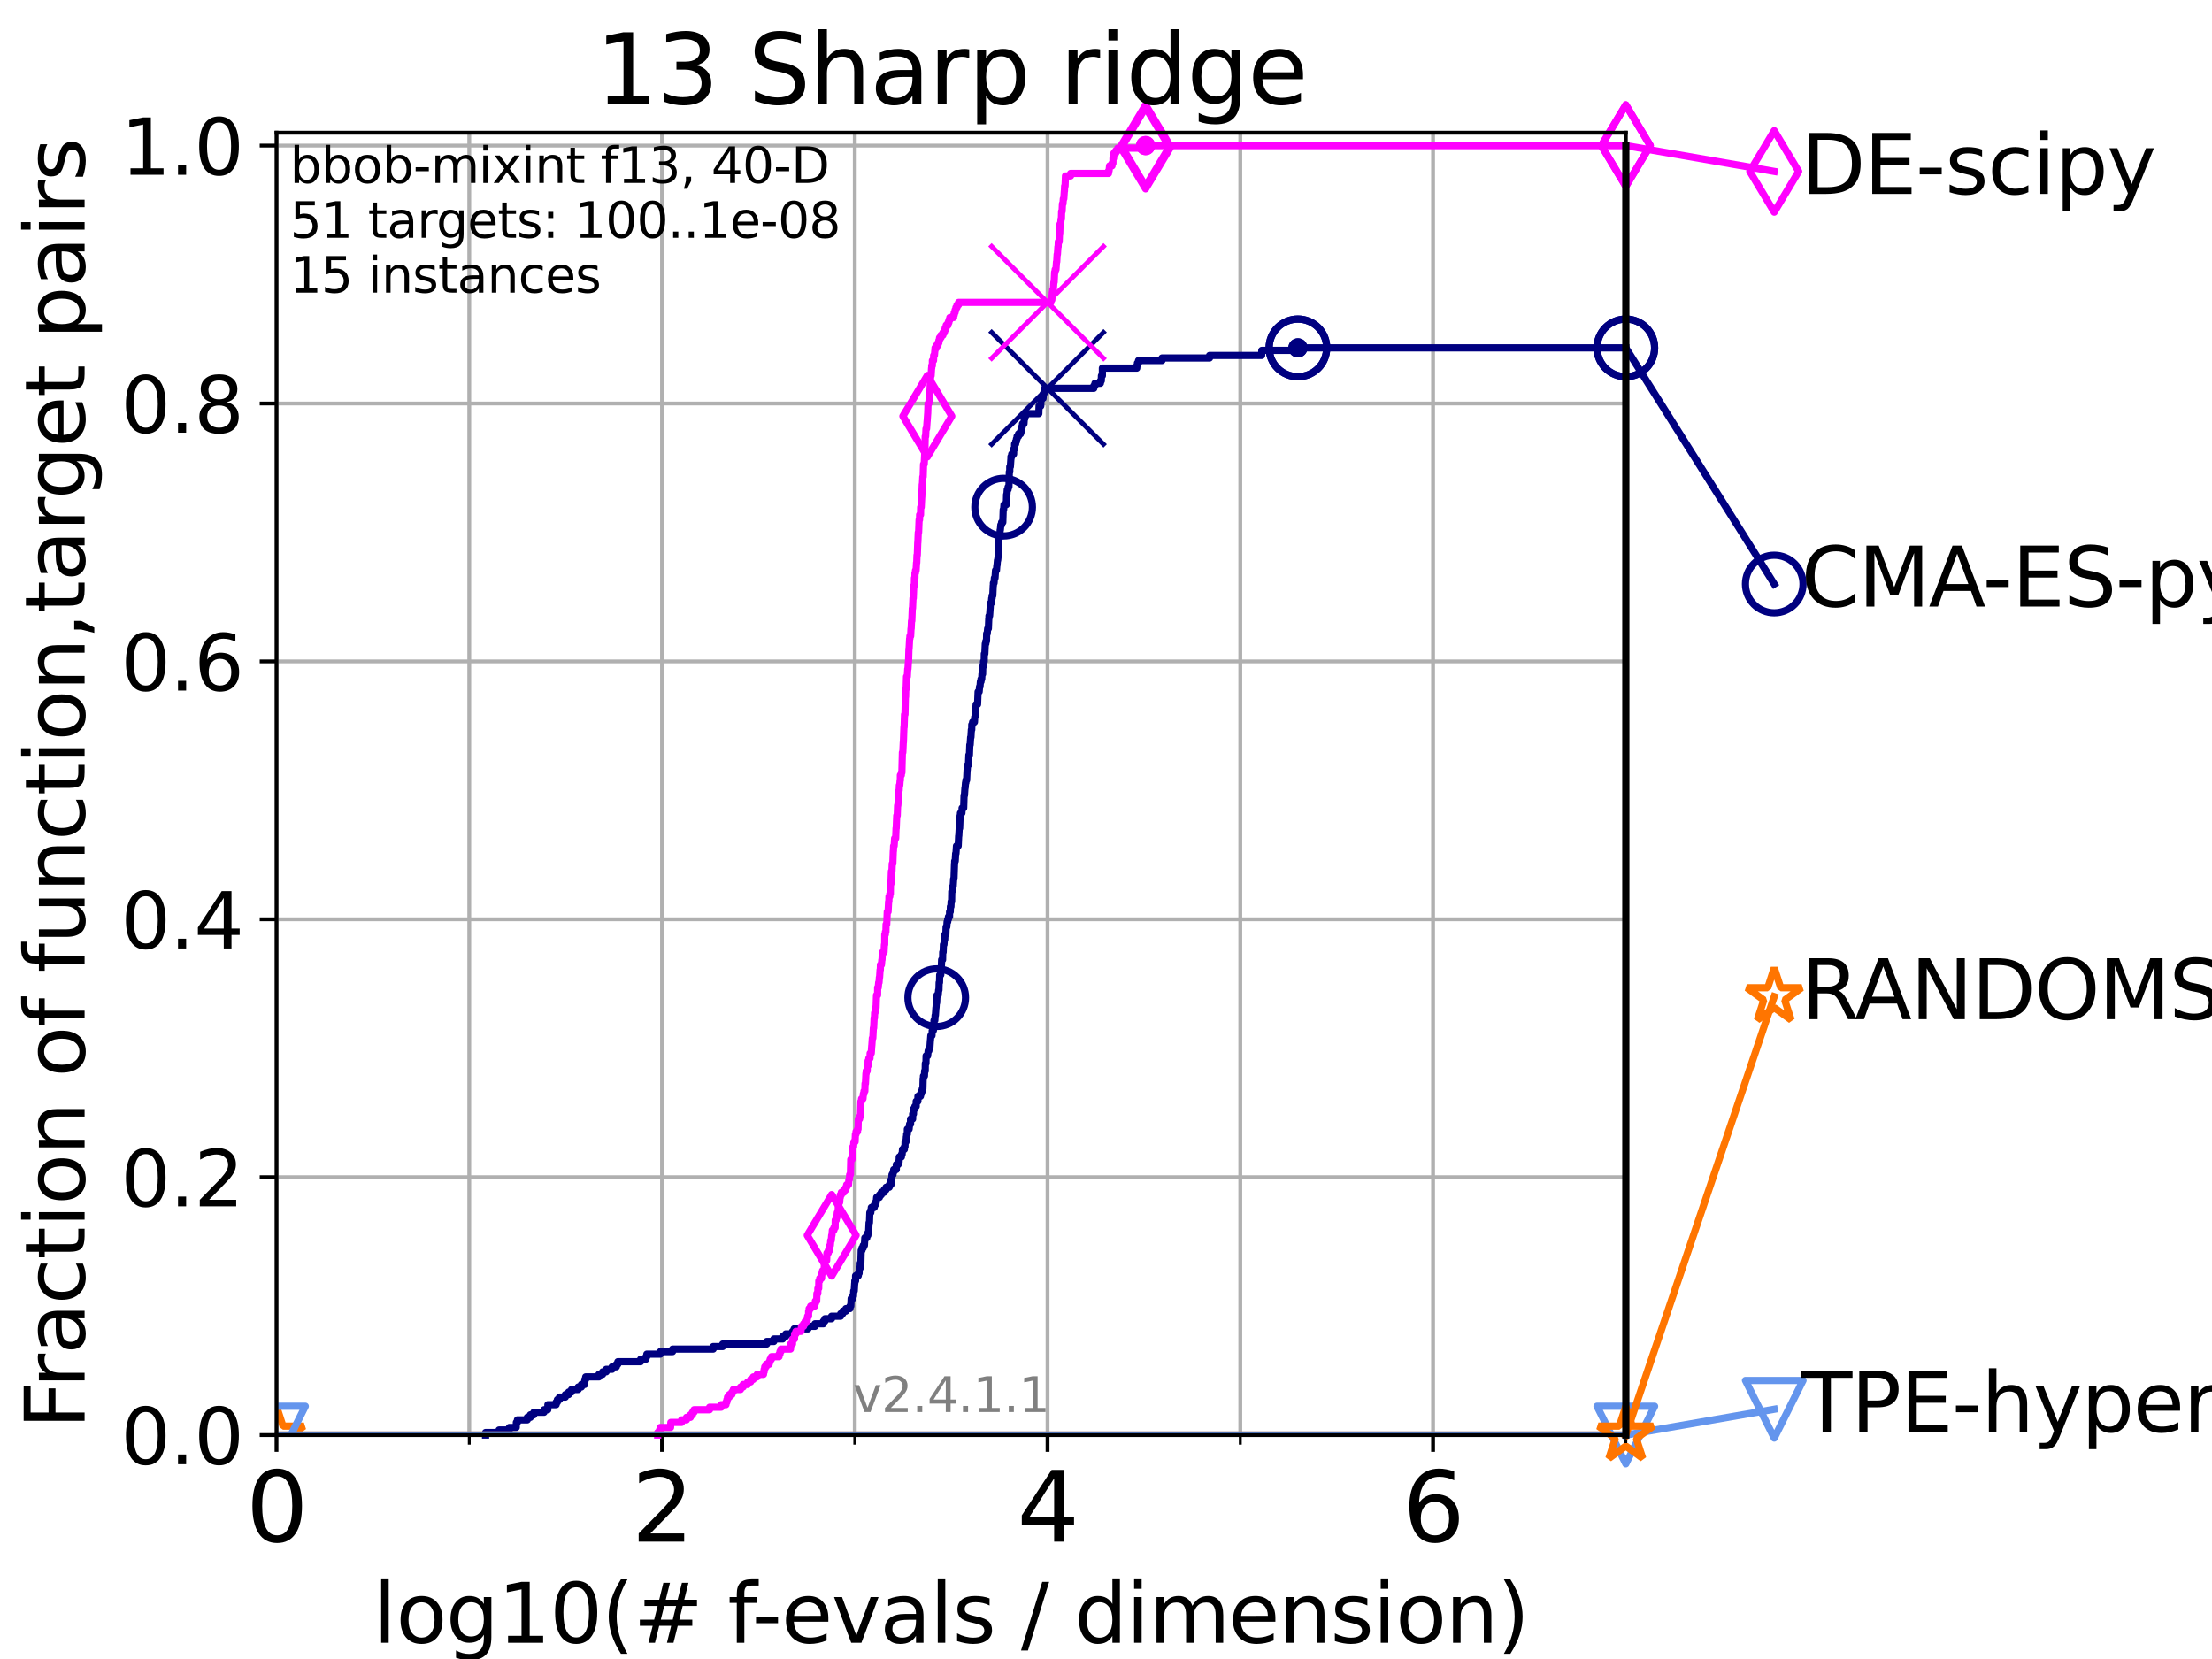 <?xml version="1.0" encoding="utf-8" standalone="no"?>
<!DOCTYPE svg PUBLIC "-//W3C//DTD SVG 1.1//EN"
  "http://www.w3.org/Graphics/SVG/1.1/DTD/svg11.dtd">
<svg height="345.6pt" version="1.1" viewBox="0 0 460.8 345.6" width="460.8pt" xmlns="http://www.w3.org/2000/svg" xmlns:xlink="http://www.w3.org/1999/xlink">
 <defs>
  <style type="text/css">*{stroke-linecap:butt;stroke-linejoin:round;}</style>
 </defs>
 <g id="figure_1">
  <g id="patch_1">
   <path d="M 0 345.6 
L 460.8 345.6 
L 460.8 0 
L 0 0 
z
" style="fill:#ffffff;"/>
  </g>
  <g id="axes_1">
   <g id="patch_2">
    <path d="M 57.6 298.944 
L 338.688 298.944 
L 338.688 27.648 
L 57.6 27.648 
z
" style="fill:#ffffff;"/>
   </g>
   <g id="matplotlib.axis_1">
    <g id="xtick_1">
     <g id="line2d_1">
      <path clip-path="url(#pf2cd4169e7)" d="M 57.6 298.944 
L 57.6 27.648 
" style="fill:none;stroke:#b0b0b0;stroke-linecap:square;stroke-width:0.8;"/>
     </g>
     <g id="line2d_2">
      <defs>
       <path d="M 0 0 
L 0 3.5 
" id="mf8599dd227" style="stroke:#000000;stroke-width:0.8;"/>
      </defs>
      <g>
       <use style="stroke:#000000;stroke-width:0.8;" x="57.6" xlink:href="#mf8599dd227" y="298.944"/>
      </g>
     </g>
     <g id="text_1">
      <!-- 0 -->
      <g transform="translate(51.237 321.141)scale(0.2 -0.2)">
       <defs>
        <path d="M 2034 4250 
Q 1547 4250 1301 3770 
Q 1056 3291 1056 2328 
Q 1056 1369 1301 889 
Q 1547 409 2034 409 
Q 2525 409 2770 889 
Q 3016 1369 3016 2328 
Q 3016 3291 2770 3770 
Q 2525 4250 2034 4250 
z
M 2034 4750 
Q 2819 4750 3233 4129 
Q 3647 3509 3647 2328 
Q 3647 1150 3233 529 
Q 2819 -91 2034 -91 
Q 1250 -91 836 529 
Q 422 1150 422 2328 
Q 422 3509 836 4129 
Q 1250 4750 2034 4750 
z
" id="DejaVuSans-30" transform="scale(0.016)"/>
       </defs>
       <use xlink:href="#DejaVuSans-30"/>
      </g>
     </g>
    </g>
    <g id="xtick_2">
     <g id="line2d_3">
      <path clip-path="url(#pf2cd4169e7)" d="M 137.911 298.944 
L 137.911 27.648 
" style="fill:none;stroke:#b0b0b0;stroke-linecap:square;stroke-width:0.8;"/>
     </g>
     <g id="line2d_4">
      <g>
       <use style="stroke:#000000;stroke-width:0.8;" x="137.911" xlink:href="#mf8599dd227" y="298.944"/>
      </g>
     </g>
     <g id="text_2">
      <!-- 2 -->
      <g transform="translate(131.548 321.141)scale(0.2 -0.2)">
       <defs>
        <path d="M 1228 531 
L 3431 531 
L 3431 0 
L 469 0 
L 469 531 
Q 828 903 1448 1529 
Q 2069 2156 2228 2338 
Q 2531 2678 2651 2914 
Q 2772 3150 2772 3378 
Q 2772 3750 2511 3984 
Q 2250 4219 1831 4219 
Q 1534 4219 1204 4116 
Q 875 4013 500 3803 
L 500 4441 
Q 881 4594 1212 4672 
Q 1544 4750 1819 4750 
Q 2544 4750 2975 4387 
Q 3406 4025 3406 3419 
Q 3406 3131 3298 2873 
Q 3191 2616 2906 2266 
Q 2828 2175 2409 1742 
Q 1991 1309 1228 531 
z
" id="DejaVuSans-32" transform="scale(0.016)"/>
       </defs>
       <use xlink:href="#DejaVuSans-32"/>
      </g>
     </g>
    </g>
    <g id="xtick_3">
     <g id="line2d_5">
      <path clip-path="url(#pf2cd4169e7)" d="M 218.222 298.944 
L 218.222 27.648 
" style="fill:none;stroke:#b0b0b0;stroke-linecap:square;stroke-width:0.8;"/>
     </g>
     <g id="line2d_6">
      <g>
       <use style="stroke:#000000;stroke-width:0.8;" x="218.222" xlink:href="#mf8599dd227" y="298.944"/>
      </g>
     </g>
     <g id="text_3">
      <!-- 4 -->
      <g transform="translate(211.859 321.141)scale(0.2 -0.2)">
       <defs>
        <path d="M 2419 4116 
L 825 1625 
L 2419 1625 
L 2419 4116 
z
M 2253 4666 
L 3047 4666 
L 3047 1625 
L 3713 1625 
L 3713 1100 
L 3047 1100 
L 3047 0 
L 2419 0 
L 2419 1100 
L 313 1100 
L 313 1709 
L 2253 4666 
z
" id="DejaVuSans-34" transform="scale(0.016)"/>
       </defs>
       <use xlink:href="#DejaVuSans-34"/>
      </g>
     </g>
    </g>
    <g id="xtick_4">
     <g id="line2d_7">
      <path clip-path="url(#pf2cd4169e7)" d="M 298.533 298.944 
L 298.533 27.648 
" style="fill:none;stroke:#b0b0b0;stroke-linecap:square;stroke-width:0.8;"/>
     </g>
     <g id="line2d_8">
      <g>
       <use style="stroke:#000000;stroke-width:0.8;" x="298.533" xlink:href="#mf8599dd227" y="298.944"/>
      </g>
     </g>
     <g id="text_4">
      <!-- 6 -->
      <g transform="translate(292.17 321.141)scale(0.2 -0.2)">
       <defs>
        <path d="M 2113 2584 
Q 1688 2584 1439 2293 
Q 1191 2003 1191 1497 
Q 1191 994 1439 701 
Q 1688 409 2113 409 
Q 2538 409 2786 701 
Q 3034 994 3034 1497 
Q 3034 2003 2786 2293 
Q 2538 2584 2113 2584 
z
M 3366 4563 
L 3366 3988 
Q 3128 4100 2886 4159 
Q 2644 4219 2406 4219 
Q 1781 4219 1451 3797 
Q 1122 3375 1075 2522 
Q 1259 2794 1537 2939 
Q 1816 3084 2150 3084 
Q 2853 3084 3261 2657 
Q 3669 2231 3669 1497 
Q 3669 778 3244 343 
Q 2819 -91 2113 -91 
Q 1303 -91 875 529 
Q 447 1150 447 2328 
Q 447 3434 972 4092 
Q 1497 4750 2381 4750 
Q 2619 4750 2861 4703 
Q 3103 4656 3366 4563 
z
" id="DejaVuSans-36" transform="scale(0.016)"/>
       </defs>
       <use xlink:href="#DejaVuSans-36"/>
      </g>
     </g>
    </g>
    <g id="xtick_5">
     <g id="line2d_9">
      <path clip-path="url(#pf2cd4169e7)" d="M 97.755 298.944 
L 97.755 27.648 
" style="fill:none;stroke:#b0b0b0;stroke-linecap:square;stroke-width:0.8;"/>
     </g>
     <g id="line2d_10">
      <defs>
       <path d="M 0 0 
L 0 2 
" id="m888e90103e" style="stroke:#000000;stroke-width:0.6;"/>
      </defs>
      <g>
       <use style="stroke:#000000;stroke-width:0.6;" x="97.755" xlink:href="#m888e90103e" y="298.944"/>
      </g>
     </g>
    </g>
    <g id="xtick_6">
     <g id="line2d_11">
      <path clip-path="url(#pf2cd4169e7)" d="M 178.066 298.944 
L 178.066 27.648 
" style="fill:none;stroke:#b0b0b0;stroke-linecap:square;stroke-width:0.8;"/>
     </g>
     <g id="line2d_12">
      <g>
       <use style="stroke:#000000;stroke-width:0.6;" x="178.066" xlink:href="#m888e90103e" y="298.944"/>
      </g>
     </g>
    </g>
    <g id="xtick_7">
     <g id="line2d_13">
      <path clip-path="url(#pf2cd4169e7)" d="M 258.377 298.944 
L 258.377 27.648 
" style="fill:none;stroke:#b0b0b0;stroke-linecap:square;stroke-width:0.8;"/>
     </g>
     <g id="line2d_14">
      <g>
       <use style="stroke:#000000;stroke-width:0.6;" x="258.377" xlink:href="#m888e90103e" y="298.944"/>
      </g>
     </g>
    </g>
    <g id="xtick_8">
     <g id="line2d_15">
      <path clip-path="url(#pf2cd4169e7)" d="M 338.688 298.944 
L 338.688 27.648 
" style="fill:none;stroke:#b0b0b0;stroke-linecap:square;stroke-width:0.8;"/>
     </g>
     <g id="line2d_16">
      <g>
       <use style="stroke:#000000;stroke-width:0.6;" x="338.688" xlink:href="#m888e90103e" y="298.944"/>
      </g>
     </g>
    </g>
    <g id="text_5">
     <!-- log10(# f-evals / dimension) -->
     <g transform="translate(77.764 342.218)scale(0.17 -0.17)">
      <defs>
       <path d="M 603 4863 
L 1178 4863 
L 1178 0 
L 603 0 
L 603 4863 
z
" id="DejaVuSans-6c" transform="scale(0.016)"/>
       <path d="M 1959 3097 
Q 1497 3097 1228 2736 
Q 959 2375 959 1747 
Q 959 1119 1226 758 
Q 1494 397 1959 397 
Q 2419 397 2687 759 
Q 2956 1122 2956 1747 
Q 2956 2369 2687 2733 
Q 2419 3097 1959 3097 
z
M 1959 3584 
Q 2709 3584 3137 3096 
Q 3566 2609 3566 1747 
Q 3566 888 3137 398 
Q 2709 -91 1959 -91 
Q 1206 -91 779 398 
Q 353 888 353 1747 
Q 353 2609 779 3096 
Q 1206 3584 1959 3584 
z
" id="DejaVuSans-6f" transform="scale(0.016)"/>
       <path d="M 2906 1791 
Q 2906 2416 2648 2759 
Q 2391 3103 1925 3103 
Q 1463 3103 1205 2759 
Q 947 2416 947 1791 
Q 947 1169 1205 825 
Q 1463 481 1925 481 
Q 2391 481 2648 825 
Q 2906 1169 2906 1791 
z
M 3481 434 
Q 3481 -459 3084 -895 
Q 2688 -1331 1869 -1331 
Q 1566 -1331 1297 -1286 
Q 1028 -1241 775 -1147 
L 775 -588 
Q 1028 -725 1275 -790 
Q 1522 -856 1778 -856 
Q 2344 -856 2625 -561 
Q 2906 -266 2906 331 
L 2906 616 
Q 2728 306 2450 153 
Q 2172 0 1784 0 
Q 1141 0 747 490 
Q 353 981 353 1791 
Q 353 2603 747 3093 
Q 1141 3584 1784 3584 
Q 2172 3584 2450 3431 
Q 2728 3278 2906 2969 
L 2906 3500 
L 3481 3500 
L 3481 434 
z
" id="DejaVuSans-67" transform="scale(0.016)"/>
       <path d="M 794 531 
L 1825 531 
L 1825 4091 
L 703 3866 
L 703 4441 
L 1819 4666 
L 2450 4666 
L 2450 531 
L 3481 531 
L 3481 0 
L 794 0 
L 794 531 
z
" id="DejaVuSans-31" transform="scale(0.016)"/>
       <path d="M 1984 4856 
Q 1566 4138 1362 3434 
Q 1159 2731 1159 2009 
Q 1159 1288 1364 580 
Q 1569 -128 1984 -844 
L 1484 -844 
Q 1016 -109 783 600 
Q 550 1309 550 2009 
Q 550 2706 781 3412 
Q 1013 4119 1484 4856 
L 1984 4856 
z
" id="DejaVuSans-28" transform="scale(0.016)"/>
       <path d="M 3272 2816 
L 2363 2816 
L 2100 1772 
L 3016 1772 
L 3272 2816 
z
M 2803 4594 
L 2478 3297 
L 3391 3297 
L 3719 4594 
L 4219 4594 
L 3897 3297 
L 4872 3297 
L 4872 2816 
L 3775 2816 
L 3519 1772 
L 4513 1772 
L 4513 1294 
L 3397 1294 
L 3072 0 
L 2572 0 
L 2894 1294 
L 1978 1294 
L 1656 0 
L 1153 0 
L 1478 1294 
L 494 1294 
L 494 1772 
L 1594 1772 
L 1856 2816 
L 850 2816 
L 850 3297 
L 1978 3297 
L 2297 4594 
L 2803 4594 
z
" id="DejaVuSans-23" transform="scale(0.016)"/>
       <path id="DejaVuSans-20" transform="scale(0.016)"/>
       <path d="M 2375 4863 
L 2375 4384 
L 1825 4384 
Q 1516 4384 1395 4259 
Q 1275 4134 1275 3809 
L 1275 3500 
L 2222 3500 
L 2222 3053 
L 1275 3053 
L 1275 0 
L 697 0 
L 697 3053 
L 147 3053 
L 147 3500 
L 697 3500 
L 697 3744 
Q 697 4328 969 4595 
Q 1241 4863 1831 4863 
L 2375 4863 
z
" id="DejaVuSans-66" transform="scale(0.016)"/>
       <path d="M 313 2009 
L 1997 2009 
L 1997 1497 
L 313 1497 
L 313 2009 
z
" id="DejaVuSans-2d" transform="scale(0.016)"/>
       <path d="M 3597 1894 
L 3597 1613 
L 953 1613 
Q 991 1019 1311 708 
Q 1631 397 2203 397 
Q 2534 397 2845 478 
Q 3156 559 3463 722 
L 3463 178 
Q 3153 47 2828 -22 
Q 2503 -91 2169 -91 
Q 1331 -91 842 396 
Q 353 884 353 1716 
Q 353 2575 817 3079 
Q 1281 3584 2069 3584 
Q 2775 3584 3186 3129 
Q 3597 2675 3597 1894 
z
M 3022 2063 
Q 3016 2534 2758 2815 
Q 2500 3097 2075 3097 
Q 1594 3097 1305 2825 
Q 1016 2553 972 2059 
L 3022 2063 
z
" id="DejaVuSans-65" transform="scale(0.016)"/>
       <path d="M 191 3500 
L 800 3500 
L 1894 563 
L 2988 3500 
L 3597 3500 
L 2284 0 
L 1503 0 
L 191 3500 
z
" id="DejaVuSans-76" transform="scale(0.016)"/>
       <path d="M 2194 1759 
Q 1497 1759 1228 1600 
Q 959 1441 959 1056 
Q 959 750 1161 570 
Q 1363 391 1709 391 
Q 2188 391 2477 730 
Q 2766 1069 2766 1631 
L 2766 1759 
L 2194 1759 
z
M 3341 1997 
L 3341 0 
L 2766 0 
L 2766 531 
Q 2569 213 2275 61 
Q 1981 -91 1556 -91 
Q 1019 -91 701 211 
Q 384 513 384 1019 
Q 384 1609 779 1909 
Q 1175 2209 1959 2209 
L 2766 2209 
L 2766 2266 
Q 2766 2663 2505 2880 
Q 2244 3097 1772 3097 
Q 1472 3097 1187 3025 
Q 903 2953 641 2809 
L 641 3341 
Q 956 3463 1253 3523 
Q 1550 3584 1831 3584 
Q 2591 3584 2966 3190 
Q 3341 2797 3341 1997 
z
" id="DejaVuSans-61" transform="scale(0.016)"/>
       <path d="M 2834 3397 
L 2834 2853 
Q 2591 2978 2328 3040 
Q 2066 3103 1784 3103 
Q 1356 3103 1142 2972 
Q 928 2841 928 2578 
Q 928 2378 1081 2264 
Q 1234 2150 1697 2047 
L 1894 2003 
Q 2506 1872 2764 1633 
Q 3022 1394 3022 966 
Q 3022 478 2636 193 
Q 2250 -91 1575 -91 
Q 1294 -91 989 -36 
Q 684 19 347 128 
L 347 722 
Q 666 556 975 473 
Q 1284 391 1588 391 
Q 1994 391 2212 530 
Q 2431 669 2431 922 
Q 2431 1156 2273 1281 
Q 2116 1406 1581 1522 
L 1381 1569 
Q 847 1681 609 1914 
Q 372 2147 372 2553 
Q 372 3047 722 3315 
Q 1072 3584 1716 3584 
Q 2034 3584 2315 3537 
Q 2597 3491 2834 3397 
z
" id="DejaVuSans-73" transform="scale(0.016)"/>
       <path d="M 1625 4666 
L 2156 4666 
L 531 -594 
L 0 -594 
L 1625 4666 
z
" id="DejaVuSans-2f" transform="scale(0.016)"/>
       <path d="M 2906 2969 
L 2906 4863 
L 3481 4863 
L 3481 0 
L 2906 0 
L 2906 525 
Q 2725 213 2448 61 
Q 2172 -91 1784 -91 
Q 1150 -91 751 415 
Q 353 922 353 1747 
Q 353 2572 751 3078 
Q 1150 3584 1784 3584 
Q 2172 3584 2448 3432 
Q 2725 3281 2906 2969 
z
M 947 1747 
Q 947 1113 1208 752 
Q 1469 391 1925 391 
Q 2381 391 2643 752 
Q 2906 1113 2906 1747 
Q 2906 2381 2643 2742 
Q 2381 3103 1925 3103 
Q 1469 3103 1208 2742 
Q 947 2381 947 1747 
z
" id="DejaVuSans-64" transform="scale(0.016)"/>
       <path d="M 603 3500 
L 1178 3500 
L 1178 0 
L 603 0 
L 603 3500 
z
M 603 4863 
L 1178 4863 
L 1178 4134 
L 603 4134 
L 603 4863 
z
" id="DejaVuSans-69" transform="scale(0.016)"/>
       <path d="M 3328 2828 
Q 3544 3216 3844 3400 
Q 4144 3584 4550 3584 
Q 5097 3584 5394 3201 
Q 5691 2819 5691 2113 
L 5691 0 
L 5113 0 
L 5113 2094 
Q 5113 2597 4934 2840 
Q 4756 3084 4391 3084 
Q 3944 3084 3684 2787 
Q 3425 2491 3425 1978 
L 3425 0 
L 2847 0 
L 2847 2094 
Q 2847 2600 2669 2842 
Q 2491 3084 2119 3084 
Q 1678 3084 1418 2786 
Q 1159 2488 1159 1978 
L 1159 0 
L 581 0 
L 581 3500 
L 1159 3500 
L 1159 2956 
Q 1356 3278 1631 3431 
Q 1906 3584 2284 3584 
Q 2666 3584 2933 3390 
Q 3200 3197 3328 2828 
z
" id="DejaVuSans-6d" transform="scale(0.016)"/>
       <path d="M 3513 2113 
L 3513 0 
L 2938 0 
L 2938 2094 
Q 2938 2591 2744 2837 
Q 2550 3084 2163 3084 
Q 1697 3084 1428 2787 
Q 1159 2491 1159 1978 
L 1159 0 
L 581 0 
L 581 3500 
L 1159 3500 
L 1159 2956 
Q 1366 3272 1645 3428 
Q 1925 3584 2291 3584 
Q 2894 3584 3203 3211 
Q 3513 2838 3513 2113 
z
" id="DejaVuSans-6e" transform="scale(0.016)"/>
       <path d="M 513 4856 
L 1013 4856 
Q 1481 4119 1714 3412 
Q 1947 2706 1947 2009 
Q 1947 1309 1714 600 
Q 1481 -109 1013 -844 
L 513 -844 
Q 928 -128 1133 580 
Q 1338 1288 1338 2009 
Q 1338 2731 1133 3434 
Q 928 4138 513 4856 
z
" id="DejaVuSans-29" transform="scale(0.016)"/>
      </defs>
      <use xlink:href="#DejaVuSans-6c"/>
      <use x="27.783" xlink:href="#DejaVuSans-6f"/>
      <use x="88.965" xlink:href="#DejaVuSans-67"/>
      <use x="152.441" xlink:href="#DejaVuSans-31"/>
      <use x="216.064" xlink:href="#DejaVuSans-30"/>
      <use x="279.688" xlink:href="#DejaVuSans-28"/>
      <use x="318.701" xlink:href="#DejaVuSans-23"/>
      <use x="402.49" xlink:href="#DejaVuSans-20"/>
      <use x="434.277" xlink:href="#DejaVuSans-66"/>
      <use x="463.982" xlink:href="#DejaVuSans-2d"/>
      <use x="500.066" xlink:href="#DejaVuSans-65"/>
      <use x="561.59" xlink:href="#DejaVuSans-76"/>
      <use x="620.77" xlink:href="#DejaVuSans-61"/>
      <use x="682.049" xlink:href="#DejaVuSans-6c"/>
      <use x="709.832" xlink:href="#DejaVuSans-73"/>
      <use x="761.932" xlink:href="#DejaVuSans-20"/>
      <use x="793.719" xlink:href="#DejaVuSans-2f"/>
      <use x="827.41" xlink:href="#DejaVuSans-20"/>
      <use x="859.197" xlink:href="#DejaVuSans-64"/>
      <use x="922.674" xlink:href="#DejaVuSans-69"/>
      <use x="950.457" xlink:href="#DejaVuSans-6d"/>
      <use x="1047.869" xlink:href="#DejaVuSans-65"/>
      <use x="1109.393" xlink:href="#DejaVuSans-6e"/>
      <use x="1172.771" xlink:href="#DejaVuSans-73"/>
      <use x="1224.871" xlink:href="#DejaVuSans-69"/>
      <use x="1252.654" xlink:href="#DejaVuSans-6f"/>
      <use x="1313.836" xlink:href="#DejaVuSans-6e"/>
      <use x="1377.215" xlink:href="#DejaVuSans-29"/>
     </g>
    </g>
   </g>
   <g id="matplotlib.axis_2">
    <g id="ytick_1">
     <g id="line2d_17">
      <path clip-path="url(#pf2cd4169e7)" d="M 57.6 298.944 
L 338.688 298.944 
" style="fill:none;stroke:#b0b0b0;stroke-linecap:square;stroke-width:0.8;"/>
     </g>
     <g id="line2d_18">
      <defs>
       <path d="M 0 0 
L -3.5 0 
" id="md932f92196" style="stroke:#000000;stroke-width:0.8;"/>
      </defs>
      <g>
       <use style="stroke:#000000;stroke-width:0.8;" x="57.6" xlink:href="#md932f92196" y="298.944"/>
      </g>
     </g>
     <g id="text_6">
      <!-- 0.0 -->
      <g transform="translate(25.155 305.023)scale(0.16 -0.16)">
       <defs>
        <path d="M 684 794 
L 1344 794 
L 1344 0 
L 684 0 
L 684 794 
z
" id="DejaVuSans-2e" transform="scale(0.016)"/>
       </defs>
       <use xlink:href="#DejaVuSans-30"/>
       <use x="63.623" xlink:href="#DejaVuSans-2e"/>
       <use x="95.41" xlink:href="#DejaVuSans-30"/>
      </g>
     </g>
    </g>
    <g id="ytick_2">
     <g id="line2d_19">
      <path clip-path="url(#pf2cd4169e7)" d="M 57.6 245.222 
L 338.688 245.222 
" style="fill:none;stroke:#b0b0b0;stroke-linecap:square;stroke-width:0.8;"/>
     </g>
     <g id="line2d_20">
      <g>
       <use style="stroke:#000000;stroke-width:0.8;" x="57.6" xlink:href="#md932f92196" y="245.222"/>
      </g>
     </g>
     <g id="text_7">
      <!-- 0.2 -->
      <g transform="translate(25.155 251.301)scale(0.16 -0.16)">
       <use xlink:href="#DejaVuSans-30"/>
       <use x="63.623" xlink:href="#DejaVuSans-2e"/>
       <use x="95.41" xlink:href="#DejaVuSans-32"/>
      </g>
     </g>
    </g>
    <g id="ytick_3">
     <g id="line2d_21">
      <path clip-path="url(#pf2cd4169e7)" d="M 57.6 191.5 
L 338.688 191.5 
" style="fill:none;stroke:#b0b0b0;stroke-linecap:square;stroke-width:0.8;"/>
     </g>
     <g id="line2d_22">
      <g>
       <use style="stroke:#000000;stroke-width:0.8;" x="57.6" xlink:href="#md932f92196" y="191.5"/>
      </g>
     </g>
     <g id="text_8">
      <!-- 0.4 -->
      <g transform="translate(25.155 197.579)scale(0.16 -0.16)">
       <use xlink:href="#DejaVuSans-30"/>
       <use x="63.623" xlink:href="#DejaVuSans-2e"/>
       <use x="95.41" xlink:href="#DejaVuSans-34"/>
      </g>
     </g>
    </g>
    <g id="ytick_4">
     <g id="line2d_23">
      <path clip-path="url(#pf2cd4169e7)" d="M 57.6 137.778 
L 338.688 137.778 
" style="fill:none;stroke:#b0b0b0;stroke-linecap:square;stroke-width:0.8;"/>
     </g>
     <g id="line2d_24">
      <g>
       <use style="stroke:#000000;stroke-width:0.8;" x="57.6" xlink:href="#md932f92196" y="137.778"/>
      </g>
     </g>
     <g id="text_9">
      <!-- 0.6 -->
      <g transform="translate(25.155 143.857)scale(0.16 -0.16)">
       <use xlink:href="#DejaVuSans-30"/>
       <use x="63.623" xlink:href="#DejaVuSans-2e"/>
       <use x="95.41" xlink:href="#DejaVuSans-36"/>
      </g>
     </g>
    </g>
    <g id="ytick_5">
     <g id="line2d_25">
      <path clip-path="url(#pf2cd4169e7)" d="M 57.6 84.056 
L 338.688 84.056 
" style="fill:none;stroke:#b0b0b0;stroke-linecap:square;stroke-width:0.8;"/>
     </g>
     <g id="line2d_26">
      <g>
       <use style="stroke:#000000;stroke-width:0.8;" x="57.6" xlink:href="#md932f92196" y="84.056"/>
      </g>
     </g>
     <g id="text_10">
      <!-- 0.8 -->
      <g transform="translate(25.155 90.135)scale(0.16 -0.16)">
       <defs>
        <path d="M 2034 2216 
Q 1584 2216 1326 1975 
Q 1069 1734 1069 1313 
Q 1069 891 1326 650 
Q 1584 409 2034 409 
Q 2484 409 2743 651 
Q 3003 894 3003 1313 
Q 3003 1734 2745 1975 
Q 2488 2216 2034 2216 
z
M 1403 2484 
Q 997 2584 770 2862 
Q 544 3141 544 3541 
Q 544 4100 942 4425 
Q 1341 4750 2034 4750 
Q 2731 4750 3128 4425 
Q 3525 4100 3525 3541 
Q 3525 3141 3298 2862 
Q 3072 2584 2669 2484 
Q 3125 2378 3379 2068 
Q 3634 1759 3634 1313 
Q 3634 634 3220 271 
Q 2806 -91 2034 -91 
Q 1263 -91 848 271 
Q 434 634 434 1313 
Q 434 1759 690 2068 
Q 947 2378 1403 2484 
z
M 1172 3481 
Q 1172 3119 1398 2916 
Q 1625 2713 2034 2713 
Q 2441 2713 2670 2916 
Q 2900 3119 2900 3481 
Q 2900 3844 2670 4047 
Q 2441 4250 2034 4250 
Q 1625 4250 1398 4047 
Q 1172 3844 1172 3481 
z
" id="DejaVuSans-38" transform="scale(0.016)"/>
       </defs>
       <use xlink:href="#DejaVuSans-30"/>
       <use x="63.623" xlink:href="#DejaVuSans-2e"/>
       <use x="95.41" xlink:href="#DejaVuSans-38"/>
      </g>
     </g>
    </g>
    <g id="ytick_6">
     <g id="line2d_27">
      <path clip-path="url(#pf2cd4169e7)" d="M 57.6 30.334 
L 338.688 30.334 
" style="fill:none;stroke:#b0b0b0;stroke-linecap:square;stroke-width:0.8;"/>
     </g>
     <g id="line2d_28">
      <g>
       <use style="stroke:#000000;stroke-width:0.8;" x="57.6" xlink:href="#md932f92196" y="30.334"/>
      </g>
     </g>
     <g id="text_11">
      <!-- 1.0 -->
      <g transform="translate(25.155 36.413)scale(0.16 -0.16)">
       <use xlink:href="#DejaVuSans-31"/>
       <use x="63.623" xlink:href="#DejaVuSans-2e"/>
       <use x="95.41" xlink:href="#DejaVuSans-30"/>
      </g>
     </g>
    </g>
    <g id="text_12">
     <!-- Fraction of function,target pairs -->
     <g transform="translate(17.62 297.681)rotate(-90)scale(0.17 -0.17)">
      <defs>
       <path d="M 628 4666 
L 3309 4666 
L 3309 4134 
L 1259 4134 
L 1259 2759 
L 3109 2759 
L 3109 2228 
L 1259 2228 
L 1259 0 
L 628 0 
L 628 4666 
z
" id="DejaVuSans-46" transform="scale(0.016)"/>
       <path d="M 2631 2963 
Q 2534 3019 2420 3045 
Q 2306 3072 2169 3072 
Q 1681 3072 1420 2755 
Q 1159 2438 1159 1844 
L 1159 0 
L 581 0 
L 581 3500 
L 1159 3500 
L 1159 2956 
Q 1341 3275 1631 3429 
Q 1922 3584 2338 3584 
Q 2397 3584 2469 3576 
Q 2541 3569 2628 3553 
L 2631 2963 
z
" id="DejaVuSans-72" transform="scale(0.016)"/>
       <path d="M 3122 3366 
L 3122 2828 
Q 2878 2963 2633 3030 
Q 2388 3097 2138 3097 
Q 1578 3097 1268 2742 
Q 959 2388 959 1747 
Q 959 1106 1268 751 
Q 1578 397 2138 397 
Q 2388 397 2633 464 
Q 2878 531 3122 666 
L 3122 134 
Q 2881 22 2623 -34 
Q 2366 -91 2075 -91 
Q 1284 -91 818 406 
Q 353 903 353 1747 
Q 353 2603 823 3093 
Q 1294 3584 2113 3584 
Q 2378 3584 2631 3529 
Q 2884 3475 3122 3366 
z
" id="DejaVuSans-63" transform="scale(0.016)"/>
       <path d="M 1172 4494 
L 1172 3500 
L 2356 3500 
L 2356 3053 
L 1172 3053 
L 1172 1153 
Q 1172 725 1289 603 
Q 1406 481 1766 481 
L 2356 481 
L 2356 0 
L 1766 0 
Q 1100 0 847 248 
Q 594 497 594 1153 
L 594 3053 
L 172 3053 
L 172 3500 
L 594 3500 
L 594 4494 
L 1172 4494 
z
" id="DejaVuSans-74" transform="scale(0.016)"/>
       <path d="M 544 1381 
L 544 3500 
L 1119 3500 
L 1119 1403 
Q 1119 906 1312 657 
Q 1506 409 1894 409 
Q 2359 409 2629 706 
Q 2900 1003 2900 1516 
L 2900 3500 
L 3475 3500 
L 3475 0 
L 2900 0 
L 2900 538 
Q 2691 219 2414 64 
Q 2138 -91 1772 -91 
Q 1169 -91 856 284 
Q 544 659 544 1381 
z
M 1991 3584 
L 1991 3584 
z
" id="DejaVuSans-75" transform="scale(0.016)"/>
       <path d="M 750 794 
L 1409 794 
L 1409 256 
L 897 -744 
L 494 -744 
L 750 256 
L 750 794 
z
" id="DejaVuSans-2c" transform="scale(0.016)"/>
       <path d="M 1159 525 
L 1159 -1331 
L 581 -1331 
L 581 3500 
L 1159 3500 
L 1159 2969 
Q 1341 3281 1617 3432 
Q 1894 3584 2278 3584 
Q 2916 3584 3314 3078 
Q 3713 2572 3713 1747 
Q 3713 922 3314 415 
Q 2916 -91 2278 -91 
Q 1894 -91 1617 61 
Q 1341 213 1159 525 
z
M 3116 1747 
Q 3116 2381 2855 2742 
Q 2594 3103 2138 3103 
Q 1681 3103 1420 2742 
Q 1159 2381 1159 1747 
Q 1159 1113 1420 752 
Q 1681 391 2138 391 
Q 2594 391 2855 752 
Q 3116 1113 3116 1747 
z
" id="DejaVuSans-70" transform="scale(0.016)"/>
      </defs>
      <use xlink:href="#DejaVuSans-46"/>
      <use x="50.27" xlink:href="#DejaVuSans-72"/>
      <use x="91.383" xlink:href="#DejaVuSans-61"/>
      <use x="152.662" xlink:href="#DejaVuSans-63"/>
      <use x="207.643" xlink:href="#DejaVuSans-74"/>
      <use x="246.852" xlink:href="#DejaVuSans-69"/>
      <use x="274.635" xlink:href="#DejaVuSans-6f"/>
      <use x="335.816" xlink:href="#DejaVuSans-6e"/>
      <use x="399.195" xlink:href="#DejaVuSans-20"/>
      <use x="430.982" xlink:href="#DejaVuSans-6f"/>
      <use x="492.164" xlink:href="#DejaVuSans-66"/>
      <use x="527.369" xlink:href="#DejaVuSans-20"/>
      <use x="559.156" xlink:href="#DejaVuSans-66"/>
      <use x="594.361" xlink:href="#DejaVuSans-75"/>
      <use x="657.74" xlink:href="#DejaVuSans-6e"/>
      <use x="721.119" xlink:href="#DejaVuSans-63"/>
      <use x="776.1" xlink:href="#DejaVuSans-74"/>
      <use x="815.309" xlink:href="#DejaVuSans-69"/>
      <use x="843.092" xlink:href="#DejaVuSans-6f"/>
      <use x="904.273" xlink:href="#DejaVuSans-6e"/>
      <use x="967.652" xlink:href="#DejaVuSans-2c"/>
      <use x="999.439" xlink:href="#DejaVuSans-74"/>
      <use x="1038.648" xlink:href="#DejaVuSans-61"/>
      <use x="1099.928" xlink:href="#DejaVuSans-72"/>
      <use x="1139.291" xlink:href="#DejaVuSans-67"/>
      <use x="1202.768" xlink:href="#DejaVuSans-65"/>
      <use x="1264.291" xlink:href="#DejaVuSans-74"/>
      <use x="1303.5" xlink:href="#DejaVuSans-20"/>
      <use x="1335.287" xlink:href="#DejaVuSans-70"/>
      <use x="1398.764" xlink:href="#DejaVuSans-61"/>
      <use x="1460.043" xlink:href="#DejaVuSans-69"/>
      <use x="1487.826" xlink:href="#DejaVuSans-72"/>
      <use x="1528.939" xlink:href="#DejaVuSans-73"/>
     </g>
    </g>
   </g>
   <g id="line2d_29">
    <defs>
     <path d="M 0 1.5 
C 0.398 1.5 0.779 1.342 1.061 1.061 
C 1.342 0.779 1.5 0.398 1.5 0 
C 1.5 -0.398 1.342 -0.779 1.061 -1.061 
C 0.779 -1.342 0.398 -1.5 0 -1.5 
C -0.398 -1.5 -0.779 -1.342 -1.061 -1.061 
C -1.342 -0.779 -1.5 -0.398 -1.5 0 
C -1.5 0.398 -1.342 0.779 -1.061 1.061 
C -0.779 1.342 -0.398 1.5 0 1.5 
z
" id="mf7ea81210c" style="stroke:#000080;"/>
    </defs>
    <g>
     <use style="fill:#000080;stroke:#000080;" x="270.381" xlink:href="#mf7ea81210c" y="72.469"/>
     <use style="fill:#000080;stroke:#000080;" x="270.381" xlink:href="#mf7ea81210c" y="72.469"/>
    </g>
   </g>
   <g id="line2d_30">
    <path d="M 101.152 298.944 
L 101.152 298.417 
L 103.962 298.417 
L 103.962 297.891 
L 106.115 297.891 
L 106.115 297.364 
L 107.54 297.364 
L 107.564 296.311 
L 107.787 296.311 
L 107.787 295.784 
L 109.843 295.784 
L 109.843 295.257 
L 110.485 295.257 
L 110.485 294.731 
L 111.206 294.731 
L 111.206 294.204 
L 113.329 294.204 
L 113.329 293.677 
L 114.114 293.677 
L 114.131 292.624 
L 115.851 292.624 
L 115.851 292.097 
L 116.111 292.097 
L 116.111 291.57 
L 116.547 291.57 
L 116.547 291.044 
L 117.765 291.044 
L 117.765 290.517 
L 118.457 290.517 
L 118.457 289.99 
L 119.059 289.99 
L 119.059 289.464 
L 120.454 289.464 
L 120.454 288.937 
L 121.117 288.937 
L 121.117 288.41 
L 121.811 288.41 
L 121.833 287.357 
L 122.008 287.357 
L 122.008 286.83 
L 124.762 286.83 
L 124.762 286.304 
L 125.542 286.304 
L 125.542 285.777 
L 126.279 285.777 
L 126.279 285.25 
L 127.509 285.25 
L 127.509 284.723 
L 128.404 284.723 
L 128.404 284.197 
L 128.709 284.197 
L 128.709 283.67 
L 133.454 283.67 
L 133.454 283.143 
L 134.561 283.143 
L 134.561 282.617 
L 134.745 282.617 
L 134.745 282.09 
L 137.559 282.09 
L 137.559 281.563 
L 140.112 281.563 
L 140.112 281.037 
L 148.573 281.037 
L 148.573 280.51 
L 150.554 280.51 
L 150.554 279.983 
L 159.726 279.983 
L 159.726 279.457 
L 161.204 279.457 
L 161.204 278.93 
L 163.05 278.93 
L 163.05 278.403 
L 163.692 278.403 
L 163.692 277.877 
L 165.097 277.877 
L 165.097 277.35 
L 165.431 277.35 
L 165.431 276.823 
L 168.321 276.823 
L 168.321 276.296 
L 169.774 276.296 
L 169.774 275.77 
L 171.515 275.77 
L 171.515 275.243 
L 171.836 275.243 
L 171.836 274.716 
L 173.232 274.716 
L 173.232 274.19 
L 175.124 274.19 
L 175.124 273.663 
L 175.56 273.663 
L 175.56 273.136 
L 176.213 273.136 
L 176.213 272.61 
L 177.046 272.61 
L 177.046 272.083 
L 177.235 272.083 
L 177.31 270.503 
L 177.661 270.503 
L 177.661 269.976 
L 177.784 269.976 
L 177.84 268.923 
L 177.951 268.923 
L 178.044 267.343 
L 178.072 267.343 
L 178.072 266.816 
L 178.232 266.816 
L 178.232 265.763 
L 178.8 265.763 
L 178.8 265.236 
L 178.971 265.236 
L 178.988 264.183 
L 179.184 264.183 
L 179.201 263.129 
L 179.333 263.129 
L 179.402 260.496 
L 179.563 260.496 
L 179.563 259.969 
L 179.825 259.969 
L 179.825 259.443 
L 180.065 259.443 
L 180.159 257.862 
L 180.571 257.862 
L 180.571 257.336 
L 180.794 257.336 
L 180.794 256.809 
L 180.943 256.809 
L 181.039 254.702 
L 181.122 254.702 
L 181.196 252.596 
L 181.401 252.596 
L 181.401 252.069 
L 181.513 252.069 
L 181.513 251.542 
L 182.117 251.542 
L 182.117 251.016 
L 182.346 251.016 
L 182.346 250.489 
L 182.527 250.489 
L 182.623 249.436 
L 183.204 249.436 
L 183.204 248.909 
L 183.584 248.909 
L 183.584 248.382 
L 184.186 248.382 
L 184.186 247.855 
L 184.581 247.855 
L 184.581 247.329 
L 185.243 247.329 
L 185.243 246.802 
L 185.603 246.802 
L 185.605 245.749 
L 185.755 245.749 
L 185.823 244.695 
L 186.029 244.695 
L 186.029 244.169 
L 186.174 244.169 
L 186.174 243.642 
L 186.718 243.642 
L 186.718 242.589 
L 187.116 242.589 
L 187.116 242.062 
L 187.293 242.062 
L 187.325 241.009 
L 187.78 241.009 
L 187.78 240.482 
L 187.93 240.482 
L 188.013 239.428 
L 188.396 239.428 
L 188.396 238.902 
L 188.521 238.902 
L 188.547 237.848 
L 188.747 237.848 
L 188.818 236.795 
L 188.876 236.795 
L 188.876 236.268 
L 189.015 236.268 
L 189.019 235.215 
L 189.381 235.215 
L 189.486 234.162 
L 189.683 234.162 
L 189.683 233.108 
L 190.114 233.108 
L 190.125 232.055 
L 190.289 232.055 
L 190.303 231.001 
L 190.581 231.001 
L 190.581 230.475 
L 190.858 230.475 
L 190.858 229.421 
L 191.212 229.421 
L 191.223 228.368 
L 191.75 228.368 
L 191.75 227.841 
L 191.931 227.841 
L 191.931 227.315 
L 192.137 227.315 
L 192.137 226.788 
L 192.254 226.788 
L 192.308 224.681 
L 192.369 224.681 
L 192.369 224.155 
L 192.575 224.155 
L 192.614 223.101 
L 192.735 223.101 
L 192.76 221.521 
L 192.889 221.521 
L 192.923 219.941 
L 193.242 219.941 
L 193.352 218.888 
L 193.508 218.888 
L 193.508 218.361 
L 193.706 218.361 
L 193.813 216.781 
L 193.824 216.781 
L 193.908 215.728 
L 194.15 215.728 
L 194.197 214.674 
L 194.435 214.674 
L 194.521 213.621 
L 194.552 213.621 
L 194.57 212.567 
L 194.737 212.567 
L 194.802 211.514 
L 194.86 211.514 
L 194.969 209.934 
L 194.987 209.934 
L 195.061 208.881 
L 195.123 208.881 
L 195.19 207.301 
L 195.444 207.301 
L 195.535 206.247 
L 195.599 206.247 
L 195.641 204.667 
L 195.719 204.667 
L 195.753 203.087 
L 195.975 203.087 
L 196.047 201.507 
L 196.098 201.507 
L 196.16 199.927 
L 196.357 199.927 
L 196.386 198.347 
L 196.475 198.347 
L 196.532 196.767 
L 196.638 196.767 
L 196.713 195.714 
L 196.797 195.714 
L 196.84 194.66 
L 197.041 194.66 
L 197.091 193.08 
L 197.231 193.08 
L 197.299 192.027 
L 197.425 192.027 
L 197.425 191.5 
L 197.574 191.5 
L 197.574 190.973 
L 197.805 190.973 
L 197.813 189.92 
L 197.955 189.92 
L 197.982 188.867 
L 198.093 188.867 
L 198.134 187.813 
L 198.236 187.813 
L 198.273 185.706 
L 198.351 185.706 
L 198.449 184.653 
L 198.564 184.653 
L 198.658 183.073 
L 198.734 183.073 
L 198.842 179.913 
L 198.872 179.913 
L 198.872 179.386 
L 198.99 179.386 
L 199.08 177.806 
L 199.147 177.806 
L 199.254 176.226 
L 199.61 176.226 
L 199.707 174.119 
L 199.735 174.119 
L 199.823 172.539 
L 199.91 172.539 
L 200.007 169.906 
L 200.081 169.906 
L 200.081 169.379 
L 200.381 169.379 
L 200.424 168.326 
L 200.75 168.326 
L 200.831 165.692 
L 200.908 165.692 
L 201.016 164.112 
L 201.051 164.112 
L 201.135 163.059 
L 201.205 163.059 
L 201.205 162.532 
L 201.362 162.532 
L 201.461 160.426 
L 201.487 160.426 
L 201.55 159.372 
L 201.747 159.372 
L 201.83 157.265 
L 201.946 157.265 
L 202.023 155.159 
L 202.1 155.159 
L 202.198 153.579 
L 202.261 153.579 
L 202.353 151.999 
L 202.43 151.999 
L 202.439 150.945 
L 202.61 150.945 
L 202.61 150.419 
L 202.995 150.419 
L 203.051 149.365 
L 203.121 149.365 
L 203.221 147.785 
L 203.26 147.785 
L 203.349 146.732 
L 203.644 146.732 
L 203.751 144.098 
L 203.975 144.098 
L 204.061 143.045 
L 204.15 143.045 
L 204.232 141.992 
L 204.359 141.992 
L 204.359 141.465 
L 204.509 141.465 
L 204.561 140.411 
L 204.69 140.411 
L 204.722 138.831 
L 204.855 138.831 
L 204.894 137.778 
L 205.031 137.778 
L 205.05 136.198 
L 205.159 136.198 
L 205.257 134.091 
L 205.371 134.091 
L 205.371 133.565 
L 205.506 133.565 
L 205.539 131.985 
L 205.65 131.985 
L 205.751 130.931 
L 205.896 130.931 
L 205.981 128.824 
L 206.018 128.824 
L 206.018 128.298 
L 206.149 128.298 
L 206.258 126.718 
L 206.264 126.718 
L 206.31 125.664 
L 206.51 125.664 
L 206.595 124.611 
L 206.676 124.611 
L 206.676 124.084 
L 206.812 124.084 
L 206.908 121.977 
L 206.938 121.977 
L 206.938 121.451 
L 207.078 121.451 
L 207.149 120.397 
L 207.281 120.397 
L 207.385 118.817 
L 207.583 118.817 
L 207.666 117.764 
L 207.696 117.764 
L 207.788 116.711 
L 207.838 116.711 
L 207.948 115.657 
L 207.961 115.657 
L 208.071 111.97 
L 208.271 111.97 
L 208.352 110.39 
L 208.39 110.39 
L 208.483 109.337 
L 208.649 109.337 
L 208.649 108.81 
L 208.9 108.81 
L 208.988 106.177 
L 209.072 106.177 
L 209.151 105.124 
L 209.639 105.124 
L 209.698 103.017 
L 209.76 103.017 
L 209.831 101.963 
L 210.003 101.963 
L 210.003 101.437 
L 210.179 101.437 
L 210.262 98.277 
L 210.351 98.277 
L 210.353 97.223 
L 210.476 97.223 
L 210.584 95.643 
L 210.598 95.643 
L 210.598 95.116 
L 210.761 95.116 
L 210.761 94.59 
L 211.147 94.59 
L 211.176 93.536 
L 211.347 93.536 
L 211.359 92.483 
L 211.578 92.483 
L 211.578 91.956 
L 211.741 91.956 
L 211.741 91.43 
L 211.873 91.43 
L 211.873 90.903 
L 212.17 90.903 
L 212.17 90.376 
L 212.594 90.376 
L 212.594 89.85 
L 212.785 89.85 
L 212.89 88.796 
L 212.994 88.796 
L 212.994 88.27 
L 213.312 88.27 
L 213.382 87.216 
L 213.476 87.216 
L 213.476 86.69 
L 213.653 86.69 
L 213.653 86.163 
L 216.401 86.163 
L 216.45 84.583 
L 216.804 84.583 
L 216.867 83.003 
L 217.286 83.003 
L 217.364 81.949 
L 217.514 81.949 
L 217.602 80.896 
L 227.859 80.896 
L 227.859 80.369 
L 228.098 80.369 
L 228.098 79.843 
L 229.233 79.843 
L 229.233 79.316 
L 229.423 79.316 
L 229.447 78.263 
L 229.646 78.263 
L 229.646 76.682 
L 236.81 76.682 
L 236.81 76.156 
L 236.941 76.156 
L 236.941 75.629 
L 237.177 75.629 
L 237.177 75.102 
L 242.069 75.102 
L 242.069 74.576 
L 251.971 74.576 
L 251.971 74.049 
L 262.823 74.049 
L 262.853 72.996 
L 270.381 72.996 
L 270.381 72.469 
L 338.688 72.469 
L 338.688 72.469 
" style="fill:none;stroke:#000080;stroke-linecap:square;stroke-width:1.5;"/>
   </g>
   <g id="line2d_31">
    <defs>
     <path d="M 0 6 
C 1.591 6 3.117 5.368 4.243 4.243 
C 5.368 3.117 6 1.591 6 0 
C 6 -1.591 5.368 -3.117 4.243 -4.243 
C 3.117 -5.368 1.591 -6 0 -6 
C -1.591 -6 -3.117 -5.368 -4.243 -4.243 
C -5.368 -3.117 -6 -1.591 -6 0 
C -6 1.591 -5.368 3.117 -4.243 4.243 
C -3.117 5.368 -1.591 6 0 6 
z
" id="m001c8eb94e" style="stroke:#000080;stroke-width:1.5;"/>
    </defs>
    <g>
     <use style="fill-opacity:0;stroke:#000080;stroke-width:1.5;" x="195.135" xlink:href="#m001c8eb94e" y="207.827"/>
     <use style="fill-opacity:0;stroke:#000080;stroke-width:1.5;" x="209.072" xlink:href="#m001c8eb94e" y="105.65"/>
     <use style="fill-opacity:0;stroke:#000080;stroke-width:1.5;" x="270.381" xlink:href="#m001c8eb94e" y="72.469"/>
     <use style="fill-opacity:0;stroke:#000080;stroke-width:1.5;" x="270.381" xlink:href="#m001c8eb94e" y="72.469"/>
     <use style="fill-opacity:0;stroke:#000080;stroke-width:1.5;" x="338.688" xlink:href="#m001c8eb94e" y="72.469"/>
    </g>
   </g>
   <g id="line2d_32">
    <path style="fill:none;stroke:#000080;stroke-linecap:square;stroke-width:1.5;"/>
    <g/>
   </g>
   <g id="line2d_33">
    <path clip-path="url(#pf2cd4169e7)" d="M 218.223 80.896 
" style="fill:none;stroke:#000080;stroke-linecap:square;stroke-width:1.5;"/>
    <defs>
     <path d="M -12 12 
L 12 -12 
M -12 -12 
L 12 12 
" id="m6e352fc98d" style="stroke:#000080;"/>
    </defs>
    <g clip-path="url(#pf2cd4169e7)">
     <use style="fill:#000080;stroke:#000080;" x="218.223" xlink:href="#m6e352fc98d" y="80.896"/>
    </g>
   </g>
   <g id="line2d_34">
    <defs>
     <path d="M 0 1.5 
C 0.398 1.5 0.779 1.342 1.061 1.061 
C 1.342 0.779 1.5 0.398 1.5 0 
C 1.5 -0.398 1.342 -0.779 1.061 -1.061 
C 0.779 -1.342 0.398 -1.5 0 -1.5 
C -0.398 -1.5 -0.779 -1.342 -1.061 -1.061 
C -1.342 -0.779 -1.5 -0.398 -1.5 0 
C -1.5 0.398 -1.342 0.779 -1.061 1.061 
C -0.779 1.342 -0.398 1.5 0 1.5 
z
" id="m96258d86a8" style="stroke:#ff00ff;"/>
    </defs>
    <g>
     <use style="fill:#ff00ff;stroke:#ff00ff;" x="238.649" xlink:href="#m96258d86a8" y="30.334"/>
     <use style="fill:#ff00ff;stroke:#ff00ff;" x="238.649" xlink:href="#m96258d86a8" y="30.334"/>
    </g>
   </g>
   <g id="line2d_35">
    <path d="M 137.003 298.944 
L 137.003 298.417 
L 137.384 298.417 
L 137.384 297.891 
L 137.541 297.891 
L 137.541 297.364 
L 139.691 297.364 
L 139.743 296.311 
L 141.99 296.311 
L 141.99 295.784 
L 143.012 295.784 
L 143.012 295.257 
L 143.822 295.257 
L 143.822 294.731 
L 144.249 294.731 
L 144.249 294.204 
L 144.576 294.204 
L 144.576 293.677 
L 147.821 293.677 
L 147.821 293.15 
L 150.235 293.15 
L 150.235 292.624 
L 151.232 292.624 
L 151.232 292.097 
L 151.422 292.097 
L 151.422 291.57 
L 151.554 291.57 
L 151.554 291.044 
L 151.923 291.044 
L 151.923 290.517 
L 152.468 290.517 
L 152.468 289.99 
L 152.761 289.99 
L 152.761 289.464 
L 154.268 289.464 
L 154.268 288.937 
L 154.811 288.937 
L 154.811 288.41 
L 155.751 288.41 
L 155.751 287.884 
L 156.376 287.884 
L 156.376 287.357 
L 156.925 287.357 
L 156.925 286.83 
L 157.726 286.83 
L 157.726 286.304 
L 159.051 286.304 
L 159.051 285.777 
L 159.183 285.777 
L 159.183 285.25 
L 159.309 285.25 
L 159.309 284.723 
L 159.604 284.723 
L 159.604 284.197 
L 160.235 284.197 
L 160.235 283.67 
L 160.439 283.67 
L 160.439 283.143 
L 160.72 283.143 
L 160.72 282.617 
L 162.291 282.617 
L 162.291 282.09 
L 162.477 282.09 
L 162.477 281.563 
L 162.68 281.563 
L 162.68 281.037 
L 164.677 281.037 
L 164.687 279.983 
L 165.087 279.983 
L 165.118 278.93 
L 165.503 278.93 
L 165.526 277.877 
L 165.8 277.877 
L 165.8 277.35 
L 166.859 277.35 
L 166.96 276.296 
L 167.396 276.296 
L 167.396 275.77 
L 167.731 275.77 
L 167.731 275.243 
L 168.132 275.243 
L 168.236 274.19 
L 168.438 274.19 
L 168.445 273.136 
L 168.549 273.136 
L 168.549 272.61 
L 168.863 272.61 
L 168.863 272.083 
L 169.728 272.083 
L 169.728 271.556 
L 169.854 271.556 
L 169.854 271.03 
L 170.129 271.03 
L 170.179 269.45 
L 170.366 269.45 
L 170.378 268.396 
L 170.544 268.396 
L 170.575 266.816 
L 170.76 266.816 
L 170.76 266.289 
L 171.145 266.289 
L 171.214 265.236 
L 171.35 265.236 
L 171.35 264.709 
L 171.661 264.709 
L 171.752 263.129 
L 171.853 263.129 
L 171.853 262.603 
L 172.205 262.603 
L 172.263 261.023 
L 172.547 261.023 
L 172.547 260.496 
L 172.825 260.496 
L 172.865 259.443 
L 172.976 259.443 
L 173.06 258.389 
L 173.174 258.389 
L 173.254 257.336 
L 173.311 257.336 
L 173.395 256.282 
L 173.713 256.282 
L 173.713 255.756 
L 173.972 255.756 
L 173.993 254.176 
L 174.199 254.176 
L 174.199 253.649 
L 174.332 253.649 
L 174.419 252.596 
L 174.564 252.596 
L 174.641 251.542 
L 174.687 251.542 
L 174.742 250.489 
L 174.911 250.489 
L 174.988 249.436 
L 175.051 249.436 
L 175.051 248.909 
L 175.266 248.909 
L 175.266 248.382 
L 175.79 248.382 
L 175.79 247.855 
L 176.198 247.855 
L 176.198 247.329 
L 176.374 247.329 
L 176.374 246.802 
L 176.764 246.802 
L 176.832 245.749 
L 176.933 245.749 
L 177.004 244.695 
L 177.158 244.695 
L 177.233 241.535 
L 177.486 241.535 
L 177.486 241.009 
L 177.626 241.009 
L 177.663 238.902 
L 177.802 238.902 
L 177.88 237.848 
L 178.134 237.848 
L 178.196 236.268 
L 178.327 236.268 
L 178.327 235.742 
L 178.632 235.742 
L 178.632 235.215 
L 178.746 235.215 
L 178.794 233.108 
L 179.065 233.108 
L 179.065 232.582 
L 179.252 232.582 
L 179.344 229.421 
L 179.475 229.421 
L 179.475 228.895 
L 179.772 228.895 
L 179.858 227.841 
L 179.983 227.841 
L 179.983 227.315 
L 180.16 227.315 
L 180.203 225.735 
L 180.287 225.735 
L 180.391 223.628 
L 180.448 223.628 
L 180.448 223.101 
L 180.654 223.101 
L 180.659 222.048 
L 180.829 222.048 
L 180.839 220.994 
L 180.989 220.994 
L 180.989 220.468 
L 181.232 220.468 
L 181.263 219.414 
L 181.497 219.414 
L 181.606 217.834 
L 181.617 217.834 
L 181.725 216.254 
L 181.825 216.254 
L 181.935 214.148 
L 181.997 214.148 
L 182.097 212.041 
L 182.166 212.041 
L 182.198 210.987 
L 182.28 210.987 
L 182.352 209.934 
L 182.502 209.934 
L 182.594 207.301 
L 182.815 207.301 
L 182.829 205.721 
L 182.952 205.721 
L 183.043 204.667 
L 183.122 204.667 
L 183.19 203.614 
L 183.237 203.614 
L 183.332 202.034 
L 183.391 202.034 
L 183.411 200.98 
L 183.615 200.98 
L 183.706 199.927 
L 183.742 199.927 
L 183.791 198.874 
L 183.864 198.874 
L 183.864 198.347 
L 184.164 198.347 
L 184.239 196.767 
L 184.297 196.767 
L 184.313 194.66 
L 184.438 194.66 
L 184.438 194.133 
L 184.553 194.133 
L 184.586 192.553 
L 184.724 192.553 
L 184.833 189.92 
L 185.007 189.92 
L 185.116 187.813 
L 185.172 187.813 
L 185.189 186.76 
L 185.354 186.76 
L 185.354 186.233 
L 185.468 186.233 
L 185.504 184.126 
L 185.601 184.126 
L 185.698 181.493 
L 185.814 181.493 
L 185.874 179.913 
L 185.992 179.913 
L 186.089 177.28 
L 186.116 177.28 
L 186.151 176.226 
L 186.266 176.226 
L 186.367 174.646 
L 186.586 174.646 
L 186.663 172.539 
L 186.703 172.539 
L 186.81 169.906 
L 186.911 169.906 
L 186.989 167.799 
L 187.038 167.799 
L 187.113 166.746 
L 187.155 166.746 
L 187.255 164.639 
L 187.312 164.639 
L 187.35 163.586 
L 187.441 163.586 
L 187.513 162.532 
L 187.561 162.532 
L 187.564 161.479 
L 187.764 161.479 
L 187.764 160.952 
L 187.878 160.952 
L 187.986 156.739 
L 188.075 156.739 
L 188.171 154.632 
L 188.196 154.632 
L 188.306 151.472 
L 188.346 151.472 
L 188.433 148.838 
L 188.527 148.838 
L 188.614 145.152 
L 188.655 145.152 
L 188.685 143.572 
L 188.769 143.572 
L 188.852 140.938 
L 189.01 140.938 
L 189.094 139.358 
L 189.143 139.358 
L 189.246 137.778 
L 189.268 137.778 
L 189.349 135.145 
L 189.38 135.145 
L 189.492 133.038 
L 189.546 133.038 
L 189.546 132.511 
L 189.702 132.511 
L 189.78 130.931 
L 189.814 130.931 
L 189.883 129.351 
L 189.947 129.351 
L 190.048 126.718 
L 190.096 126.718 
L 190.186 124.611 
L 190.248 124.611 
L 190.35 121.977 
L 190.478 121.977 
L 190.505 120.397 
L 190.597 120.397 
L 190.604 119.344 
L 190.712 119.344 
L 190.712 118.817 
L 190.839 118.817 
L 190.928 117.237 
L 190.973 117.237 
L 191.027 115.657 
L 191.088 115.657 
L 191.183 113.024 
L 191.203 113.024 
L 191.291 110.917 
L 191.361 110.917 
L 191.464 108.284 
L 191.557 108.284 
L 191.571 107.23 
L 191.761 107.23 
L 191.791 105.65 
L 191.903 105.65 
L 192.008 103.543 
L 192.022 103.543 
L 192.12 100.91 
L 192.155 100.91 
L 192.237 99.33 
L 192.311 99.33 
L 192.389 96.697 
L 192.529 96.697 
L 192.626 94.59 
L 192.656 94.59 
L 192.735 90.903 
L 192.826 90.903 
L 192.897 89.323 
L 193.022 89.323 
L 193.132 87.743 
L 193.141 87.743 
L 193.25 86.163 
L 193.258 86.163 
L 193.327 84.056 
L 193.494 84.056 
L 193.593 82.476 
L 193.616 82.476 
L 193.658 81.423 
L 193.732 81.423 
L 193.836 78.789 
L 193.848 78.789 
L 193.848 78.263 
L 193.969 78.263 
L 194.062 76.682 
L 194.095 76.682 
L 194.095 76.156 
L 194.226 76.156 
L 194.232 75.102 
L 194.472 75.102 
L 194.5 74.049 
L 194.658 74.049 
L 194.747 72.996 
L 194.784 72.996 
L 194.784 72.469 
L 195.092 72.469 
L 195.092 71.942 
L 195.403 71.942 
L 195.403 71.416 
L 195.585 71.416 
L 195.585 70.889 
L 195.719 70.889 
L 195.719 70.362 
L 196.015 70.362 
L 196.015 69.836 
L 196.422 69.836 
L 196.422 69.309 
L 196.722 69.309 
L 196.722 68.782 
L 196.912 68.782 
L 196.912 68.255 
L 197.114 68.255 
L 197.114 67.729 
L 197.497 67.729 
L 197.497 67.202 
L 197.669 67.202 
L 197.669 66.675 
L 197.859 66.675 
L 197.859 66.149 
L 198.654 66.149 
L 198.654 65.622 
L 198.778 65.622 
L 198.778 65.095 
L 198.961 65.095 
L 198.961 64.569 
L 199.135 64.569 
L 199.135 64.042 
L 199.366 64.042 
L 199.366 63.515 
L 199.689 63.515 
L 199.689 62.989 
L 218.921 62.989 
L 218.921 62.462 
L 219.116 62.462 
L 219.221 60.882 
L 219.297 60.882 
L 219.297 60.355 
L 219.425 60.355 
L 219.535 58.775 
L 219.599 58.775 
L 219.694 56.668 
L 219.81 56.668 
L 219.81 56.142 
L 219.977 56.142 
L 220.088 54.562 
L 220.136 54.562 
L 220.225 52.982 
L 220.279 52.982 
L 220.384 51.402 
L 220.43 51.402 
L 220.468 50.348 
L 220.642 50.348 
L 220.707 48.768 
L 220.757 48.768 
L 220.825 46.661 
L 220.952 46.661 
L 221.045 45.608 
L 221.113 45.608 
L 221.153 44.028 
L 221.257 44.028 
L 221.327 42.448 
L 221.434 42.448 
L 221.514 41.395 
L 221.611 41.395 
L 221.717 39.814 
L 221.745 39.814 
L 221.784 38.761 
L 221.874 38.761 
L 221.958 36.654 
L 223.031 36.654 
L 223.031 36.128 
L 230.922 36.128 
L 230.922 35.601 
L 231.035 35.601 
L 231.142 34.548 
L 231.657 34.548 
L 231.657 34.021 
L 231.841 34.021 
L 231.851 32.968 
L 231.98 32.968 
L 232.035 31.914 
L 232.433 31.914 
L 232.433 31.387 
L 232.843 31.387 
L 232.843 30.861 
L 238.649 30.861 
L 238.649 30.334 
L 338.688 30.334 
L 338.688 30.334 
" style="fill:none;stroke:#ff00ff;stroke-linecap:square;stroke-width:1.5;"/>
   </g>
   <g id="line2d_36">
    <defs>
     <path d="M 0 8.485 
L 5.091 0 
L 0 -8.485 
L -5.091 0 
z
" id="m98efaad038" style="stroke:#ff00ff;stroke-linejoin:miter;stroke-width:1.5;"/>
    </defs>
    <g>
     <use style="fill-opacity:0;stroke:#ff00ff;stroke-linejoin:miter;stroke-width:1.5;" x="173.254" xlink:href="#m98efaad038" y="257.336"/>
     <use style="fill-opacity:0;stroke:#ff00ff;stroke-linejoin:miter;stroke-width:1.5;" x="193.182" xlink:href="#m98efaad038" y="86.69"/>
     <use style="fill-opacity:0;stroke:#ff00ff;stroke-linejoin:miter;stroke-width:1.5;" x="238.649" xlink:href="#m98efaad038" y="30.861"/>
     <use style="fill-opacity:0;stroke:#ff00ff;stroke-linejoin:miter;stroke-width:1.5;" x="238.649" xlink:href="#m98efaad038" y="30.334"/>
     <use style="fill-opacity:0;stroke:#ff00ff;stroke-linejoin:miter;stroke-width:1.5;" x="338.688" xlink:href="#m98efaad038" y="30.334"/>
    </g>
   </g>
   <g id="line2d_37">
    <path style="fill:none;stroke:#ff00ff;stroke-linecap:square;stroke-width:1.5;"/>
    <g/>
   </g>
   <g id="line2d_38">
    <path clip-path="url(#pf2cd4169e7)" d="M 218.222 62.989 
" style="fill:none;stroke:#ff00ff;stroke-linecap:square;stroke-width:1.5;"/>
    <defs>
     <path d="M -12 12 
L 12 -12 
M -12 -12 
L 12 12 
" id="m85e4b6e148" style="stroke:#ff00ff;"/>
    </defs>
    <g clip-path="url(#pf2cd4169e7)">
     <use style="fill:#ff00ff;stroke:#ff00ff;" x="218.222" xlink:href="#m85e4b6e148" y="62.989"/>
    </g>
   </g>
   <g id="line2d_39">
    <path clip-path="url(#pf2cd4169e7)" d="M 57.6 298.944 
L 57.6 298.944 
L 57.6 298.944 
L 57.6 298.944 
L 338.688 298.944 
" style="fill:none;stroke:#ff7500;stroke-linecap:square;stroke-width:1.5;"/>
   </g>
   <g id="line2d_40">
    <defs>
     <path d="M 0 -6 
L -1.347 -1.854 
L -5.706 -1.854 
L -2.18 0.708 
L -3.527 4.854 
L -0 2.292 
L 3.527 4.854 
L 2.18 0.708 
L 5.706 -1.854 
L 1.347 -1.854 
z
" id="mb13cd132d4" style="stroke:#ff7500;stroke-linejoin:bevel;stroke-width:1.5;"/>
    </defs>
    <g clip-path="url(#pf2cd4169e7)">
     <use style="fill-opacity:0;stroke:#ff7500;stroke-linejoin:bevel;stroke-width:1.5;" x="57.6" xlink:href="#mb13cd132d4" y="298.944"/>
    </g>
   </g>
   <g id="line2d_41">
    <path clip-path="url(#pf2cd4169e7)" style="fill:none;stroke:#ff7500;stroke-linecap:square;stroke-width:1.5;"/>
    <g clip-path="url(#pf2cd4169e7)">
     <use style="fill-opacity:0;stroke:#ff7500;stroke-linejoin:bevel;stroke-width:1.5;" x="-1" xlink:href="#mb13cd132d4" y="567.554"/>
     <use style="fill-opacity:0;stroke:#ff7500;stroke-linejoin:bevel;stroke-width:1.5;" x="338.688" xlink:href="#mb13cd132d4" y="567.554"/>
    </g>
   </g>
   <g id="line2d_42">
    <path clip-path="url(#pf2cd4169e7)" d="M 57.6 298.944 
L 57.6 298.944 
L 57.6 298.944 
L 57.6 298.944 
L 338.688 298.944 
" style="fill:none;stroke:#6495ed;stroke-linecap:square;stroke-width:1.5;"/>
   </g>
   <g id="line2d_43">
    <defs>
     <path d="M -0 6 
L 6 -6 
L -6 -6 
z
" id="m1f1b876036" style="stroke:#6495ed;stroke-linejoin:miter;stroke-width:1.5;"/>
    </defs>
    <g clip-path="url(#pf2cd4169e7)">
     <use style="fill-opacity:0;stroke:#6495ed;stroke-linejoin:miter;stroke-width:1.5;" x="57.6" xlink:href="#m1f1b876036" y="298.944"/>
    </g>
   </g>
   <g id="line2d_44">
    <path clip-path="url(#pf2cd4169e7)" style="fill:none;stroke:#6495ed;stroke-linecap:square;stroke-width:1.5;"/>
    <g clip-path="url(#pf2cd4169e7)">
     <use style="fill-opacity:0;stroke:#6495ed;stroke-linejoin:miter;stroke-width:1.5;" x="-1" xlink:href="#m1f1b876036" y="567.554"/>
     <use style="fill-opacity:0;stroke:#6495ed;stroke-linejoin:miter;stroke-width:1.5;" x="338.688" xlink:href="#m1f1b876036" y="567.554"/>
    </g>
   </g>
   <g id="line2d_45">
    <path d="M 338.688 298.944 
L 369.608 293.572 
" style="fill:none;stroke:#6495ed;stroke-linecap:square;stroke-width:1.5;"/>
    <g>
     <use style="fill-opacity:0;stroke:#6495ed;stroke-linejoin:miter;stroke-width:1.5;" x="338.688" xlink:href="#m1f1b876036" y="298.944"/>
     <use style="fill-opacity:0;stroke:#6495ed;stroke-linejoin:miter;stroke-width:1.5;" x="369.608" xlink:href="#m1f1b876036" y="293.572"/>
    </g>
   </g>
   <g id="line2d_46">
    <path d="M 338.688 298.944 
L 369.608 207.617 
" style="fill:none;stroke:#ff7500;stroke-linecap:square;stroke-width:1.5;"/>
    <g>
     <use style="fill-opacity:0;stroke:#ff7500;stroke-linejoin:bevel;stroke-width:1.5;" x="338.688" xlink:href="#mb13cd132d4" y="298.944"/>
     <use style="fill-opacity:0;stroke:#ff7500;stroke-linejoin:bevel;stroke-width:1.5;" x="369.608" xlink:href="#mb13cd132d4" y="207.617"/>
    </g>
   </g>
   <g id="line2d_47">
    <path d="M 338.688 72.469 
L 369.608 121.661 
" style="fill:none;stroke:#000080;stroke-linecap:square;stroke-width:1.5;"/>
    <g>
     <use style="fill-opacity:0;stroke:#000080;stroke-width:1.5;" x="338.688" xlink:href="#m001c8eb94e" y="72.469"/>
     <use style="fill-opacity:0;stroke:#000080;stroke-width:1.5;" x="369.608" xlink:href="#m001c8eb94e" y="121.661"/>
    </g>
   </g>
   <g id="line2d_48">
    <path d="M 338.688 30.334 
L 369.608 35.706 
" style="fill:none;stroke:#ff00ff;stroke-linecap:square;stroke-width:1.5;"/>
    <g>
     <use style="fill-opacity:0;stroke:#ff00ff;stroke-linejoin:miter;stroke-width:1.5;" x="338.688" xlink:href="#m98efaad038" y="30.334"/>
     <use style="fill-opacity:0;stroke:#ff00ff;stroke-linejoin:miter;stroke-width:1.5;" x="369.608" xlink:href="#m98efaad038" y="35.706"/>
    </g>
   </g>
   <g id="line2d_49">
    <path d="M 338.688 298.944 
L 338.688 30.334 
" style="fill:none;stroke:#000000;stroke-linecap:square;stroke-width:1.5;"/>
   </g>
   <g id="patch_3">
    <path d="M 57.6 298.944 
L 57.6 27.648 
" style="fill:none;stroke:#000000;stroke-linecap:square;stroke-linejoin:miter;stroke-width:0.8;"/>
   </g>
   <g id="patch_4">
    <path d="M 338.688 298.944 
L 338.688 27.648 
" style="fill:none;stroke:#000000;stroke-linecap:square;stroke-linejoin:miter;stroke-width:0.8;"/>
   </g>
   <g id="patch_5">
    <path d="M 57.6 298.944 
L 338.688 298.944 
" style="fill:none;stroke:#000000;stroke-linecap:square;stroke-linejoin:miter;stroke-width:0.8;"/>
   </g>
   <g id="patch_6">
    <path d="M 57.6 27.648 
L 338.688 27.648 
" style="fill:none;stroke:#000000;stroke-linecap:square;stroke-linejoin:miter;stroke-width:0.8;"/>
   </g>
   <g id="text_13">
    <!-- TPE-hyper -->
    <g transform="translate(375.229 298.263)scale(0.17 -0.17)">
     <defs>
      <path d="M -19 4666 
L 3928 4666 
L 3928 4134 
L 2272 4134 
L 2272 0 
L 1638 0 
L 1638 4134 
L -19 4134 
L -19 4666 
z
" id="DejaVuSans-54" transform="scale(0.016)"/>
      <path d="M 1259 4147 
L 1259 2394 
L 2053 2394 
Q 2494 2394 2734 2622 
Q 2975 2850 2975 3272 
Q 2975 3691 2734 3919 
Q 2494 4147 2053 4147 
L 1259 4147 
z
M 628 4666 
L 2053 4666 
Q 2838 4666 3239 4311 
Q 3641 3956 3641 3272 
Q 3641 2581 3239 2228 
Q 2838 1875 2053 1875 
L 1259 1875 
L 1259 0 
L 628 0 
L 628 4666 
z
" id="DejaVuSans-50" transform="scale(0.016)"/>
      <path d="M 628 4666 
L 3578 4666 
L 3578 4134 
L 1259 4134 
L 1259 2753 
L 3481 2753 
L 3481 2222 
L 1259 2222 
L 1259 531 
L 3634 531 
L 3634 0 
L 628 0 
L 628 4666 
z
" id="DejaVuSans-45" transform="scale(0.016)"/>
      <path d="M 3513 2113 
L 3513 0 
L 2938 0 
L 2938 2094 
Q 2938 2591 2744 2837 
Q 2550 3084 2163 3084 
Q 1697 3084 1428 2787 
Q 1159 2491 1159 1978 
L 1159 0 
L 581 0 
L 581 4863 
L 1159 4863 
L 1159 2956 
Q 1366 3272 1645 3428 
Q 1925 3584 2291 3584 
Q 2894 3584 3203 3211 
Q 3513 2838 3513 2113 
z
" id="DejaVuSans-68" transform="scale(0.016)"/>
      <path d="M 2059 -325 
Q 1816 -950 1584 -1140 
Q 1353 -1331 966 -1331 
L 506 -1331 
L 506 -850 
L 844 -850 
Q 1081 -850 1212 -737 
Q 1344 -625 1503 -206 
L 1606 56 
L 191 3500 
L 800 3500 
L 1894 763 
L 2988 3500 
L 3597 3500 
L 2059 -325 
z
" id="DejaVuSans-79" transform="scale(0.016)"/>
     </defs>
     <use xlink:href="#DejaVuSans-54"/>
     <use x="61.084" xlink:href="#DejaVuSans-50"/>
     <use x="121.387" xlink:href="#DejaVuSans-45"/>
     <use x="184.57" xlink:href="#DejaVuSans-2d"/>
     <use x="220.654" xlink:href="#DejaVuSans-68"/>
     <use x="284.033" xlink:href="#DejaVuSans-79"/>
     <use x="343.213" xlink:href="#DejaVuSans-70"/>
     <use x="406.689" xlink:href="#DejaVuSans-65"/>
     <use x="468.213" xlink:href="#DejaVuSans-72"/>
    </g>
   </g>
   <g id="text_14">
    <!-- RANDOMSEA -->
    <g transform="translate(375.229 212.308)scale(0.17 -0.17)">
     <defs>
      <path d="M 2841 2188 
Q 3044 2119 3236 1894 
Q 3428 1669 3622 1275 
L 4263 0 
L 3584 0 
L 2988 1197 
Q 2756 1666 2539 1819 
Q 2322 1972 1947 1972 
L 1259 1972 
L 1259 0 
L 628 0 
L 628 4666 
L 2053 4666 
Q 2853 4666 3247 4331 
Q 3641 3997 3641 3322 
Q 3641 2881 3436 2590 
Q 3231 2300 2841 2188 
z
M 1259 4147 
L 1259 2491 
L 2053 2491 
Q 2509 2491 2742 2702 
Q 2975 2913 2975 3322 
Q 2975 3731 2742 3939 
Q 2509 4147 2053 4147 
L 1259 4147 
z
" id="DejaVuSans-52" transform="scale(0.016)"/>
      <path d="M 2188 4044 
L 1331 1722 
L 3047 1722 
L 2188 4044 
z
M 1831 4666 
L 2547 4666 
L 4325 0 
L 3669 0 
L 3244 1197 
L 1141 1197 
L 716 0 
L 50 0 
L 1831 4666 
z
" id="DejaVuSans-41" transform="scale(0.016)"/>
      <path d="M 628 4666 
L 1478 4666 
L 3547 763 
L 3547 4666 
L 4159 4666 
L 4159 0 
L 3309 0 
L 1241 3903 
L 1241 0 
L 628 0 
L 628 4666 
z
" id="DejaVuSans-4e" transform="scale(0.016)"/>
      <path d="M 1259 4147 
L 1259 519 
L 2022 519 
Q 2988 519 3436 956 
Q 3884 1394 3884 2338 
Q 3884 3275 3436 3711 
Q 2988 4147 2022 4147 
L 1259 4147 
z
M 628 4666 
L 1925 4666 
Q 3281 4666 3915 4102 
Q 4550 3538 4550 2338 
Q 4550 1131 3912 565 
Q 3275 0 1925 0 
L 628 0 
L 628 4666 
z
" id="DejaVuSans-44" transform="scale(0.016)"/>
      <path d="M 2522 4238 
Q 1834 4238 1429 3725 
Q 1025 3213 1025 2328 
Q 1025 1447 1429 934 
Q 1834 422 2522 422 
Q 3209 422 3611 934 
Q 4013 1447 4013 2328 
Q 4013 3213 3611 3725 
Q 3209 4238 2522 4238 
z
M 2522 4750 
Q 3503 4750 4090 4092 
Q 4678 3434 4678 2328 
Q 4678 1225 4090 567 
Q 3503 -91 2522 -91 
Q 1538 -91 948 565 
Q 359 1222 359 2328 
Q 359 3434 948 4092 
Q 1538 4750 2522 4750 
z
" id="DejaVuSans-4f" transform="scale(0.016)"/>
      <path d="M 628 4666 
L 1569 4666 
L 2759 1491 
L 3956 4666 
L 4897 4666 
L 4897 0 
L 4281 0 
L 4281 4097 
L 3078 897 
L 2444 897 
L 1241 4097 
L 1241 0 
L 628 0 
L 628 4666 
z
" id="DejaVuSans-4d" transform="scale(0.016)"/>
      <path d="M 3425 4513 
L 3425 3897 
Q 3066 4069 2747 4153 
Q 2428 4238 2131 4238 
Q 1616 4238 1336 4038 
Q 1056 3838 1056 3469 
Q 1056 3159 1242 3001 
Q 1428 2844 1947 2747 
L 2328 2669 
Q 3034 2534 3370 2195 
Q 3706 1856 3706 1288 
Q 3706 609 3251 259 
Q 2797 -91 1919 -91 
Q 1588 -91 1214 -16 
Q 841 59 441 206 
L 441 856 
Q 825 641 1194 531 
Q 1563 422 1919 422 
Q 2459 422 2753 634 
Q 3047 847 3047 1241 
Q 3047 1584 2836 1778 
Q 2625 1972 2144 2069 
L 1759 2144 
Q 1053 2284 737 2584 
Q 422 2884 422 3419 
Q 422 4038 858 4394 
Q 1294 4750 2059 4750 
Q 2388 4750 2728 4690 
Q 3069 4631 3425 4513 
z
" id="DejaVuSans-53" transform="scale(0.016)"/>
     </defs>
     <use xlink:href="#DejaVuSans-52"/>
     <use x="65.482" xlink:href="#DejaVuSans-41"/>
     <use x="133.891" xlink:href="#DejaVuSans-4e"/>
     <use x="208.695" xlink:href="#DejaVuSans-44"/>
     <use x="285.697" xlink:href="#DejaVuSans-4f"/>
     <use x="364.408" xlink:href="#DejaVuSans-4d"/>
     <use x="450.688" xlink:href="#DejaVuSans-53"/>
     <use x="514.164" xlink:href="#DejaVuSans-45"/>
     <use x="577.348" xlink:href="#DejaVuSans-41"/>
    </g>
   </g>
   <g id="text_15">
    <!-- CMA-ES-py -->
    <g transform="translate(375.229 126.352)scale(0.17 -0.17)">
     <defs>
      <path d="M 4122 4306 
L 4122 3641 
Q 3803 3938 3442 4084 
Q 3081 4231 2675 4231 
Q 1875 4231 1450 3742 
Q 1025 3253 1025 2328 
Q 1025 1406 1450 917 
Q 1875 428 2675 428 
Q 3081 428 3442 575 
Q 3803 722 4122 1019 
L 4122 359 
Q 3791 134 3420 21 
Q 3050 -91 2638 -91 
Q 1578 -91 968 557 
Q 359 1206 359 2328 
Q 359 3453 968 4101 
Q 1578 4750 2638 4750 
Q 3056 4750 3426 4639 
Q 3797 4528 4122 4306 
z
" id="DejaVuSans-43" transform="scale(0.016)"/>
     </defs>
     <use xlink:href="#DejaVuSans-43"/>
     <use x="69.824" xlink:href="#DejaVuSans-4d"/>
     <use x="156.104" xlink:href="#DejaVuSans-41"/>
     <use x="222.262" xlink:href="#DejaVuSans-2d"/>
     <use x="258.346" xlink:href="#DejaVuSans-45"/>
     <use x="321.529" xlink:href="#DejaVuSans-53"/>
     <use x="385.006" xlink:href="#DejaVuSans-2d"/>
     <use x="421.09" xlink:href="#DejaVuSans-70"/>
     <use x="484.566" xlink:href="#DejaVuSans-79"/>
    </g>
   </g>
   <g id="text_16">
    <!-- DE-scipy -->
    <g transform="translate(375.229 40.397)scale(0.17 -0.17)">
     <use xlink:href="#DejaVuSans-44"/>
     <use x="77.002" xlink:href="#DejaVuSans-45"/>
     <use x="140.186" xlink:href="#DejaVuSans-2d"/>
     <use x="176.27" xlink:href="#DejaVuSans-73"/>
     <use x="228.369" xlink:href="#DejaVuSans-63"/>
     <use x="283.35" xlink:href="#DejaVuSans-69"/>
     <use x="311.133" xlink:href="#DejaVuSans-70"/>
     <use x="374.609" xlink:href="#DejaVuSans-79"/>
    </g>
   </g>
   <g id="text_17">
    <!-- bbob-mixint f13, 40-D -->
    <g transform="translate(60.411 38.111)scale(0.102 -0.102)">
     <defs>
      <path d="M 3116 1747 
Q 3116 2381 2855 2742 
Q 2594 3103 2138 3103 
Q 1681 3103 1420 2742 
Q 1159 2381 1159 1747 
Q 1159 1113 1420 752 
Q 1681 391 2138 391 
Q 2594 391 2855 752 
Q 3116 1113 3116 1747 
z
M 1159 2969 
Q 1341 3281 1617 3432 
Q 1894 3584 2278 3584 
Q 2916 3584 3314 3078 
Q 3713 2572 3713 1747 
Q 3713 922 3314 415 
Q 2916 -91 2278 -91 
Q 1894 -91 1617 61 
Q 1341 213 1159 525 
L 1159 0 
L 581 0 
L 581 4863 
L 1159 4863 
L 1159 2969 
z
" id="DejaVuSans-62" transform="scale(0.016)"/>
      <path d="M 3513 3500 
L 2247 1797 
L 3578 0 
L 2900 0 
L 1881 1375 
L 863 0 
L 184 0 
L 1544 1831 
L 300 3500 
L 978 3500 
L 1906 2253 
L 2834 3500 
L 3513 3500 
z
" id="DejaVuSans-78" transform="scale(0.016)"/>
      <path d="M 2597 2516 
Q 3050 2419 3304 2112 
Q 3559 1806 3559 1356 
Q 3559 666 3084 287 
Q 2609 -91 1734 -91 
Q 1441 -91 1130 -33 
Q 819 25 488 141 
L 488 750 
Q 750 597 1062 519 
Q 1375 441 1716 441 
Q 2309 441 2620 675 
Q 2931 909 2931 1356 
Q 2931 1769 2642 2001 
Q 2353 2234 1838 2234 
L 1294 2234 
L 1294 2753 
L 1863 2753 
Q 2328 2753 2575 2939 
Q 2822 3125 2822 3475 
Q 2822 3834 2567 4026 
Q 2313 4219 1838 4219 
Q 1578 4219 1281 4162 
Q 984 4106 628 3988 
L 628 4550 
Q 988 4650 1302 4700 
Q 1616 4750 1894 4750 
Q 2613 4750 3031 4423 
Q 3450 4097 3450 3541 
Q 3450 3153 3228 2886 
Q 3006 2619 2597 2516 
z
" id="DejaVuSans-33" transform="scale(0.016)"/>
     </defs>
     <use xlink:href="#DejaVuSans-62"/>
     <use x="63.477" xlink:href="#DejaVuSans-62"/>
     <use x="126.953" xlink:href="#DejaVuSans-6f"/>
     <use x="188.135" xlink:href="#DejaVuSans-62"/>
     <use x="251.611" xlink:href="#DejaVuSans-2d"/>
     <use x="287.695" xlink:href="#DejaVuSans-6d"/>
     <use x="385.107" xlink:href="#DejaVuSans-69"/>
     <use x="412.891" xlink:href="#DejaVuSans-78"/>
     <use x="472.07" xlink:href="#DejaVuSans-69"/>
     <use x="499.854" xlink:href="#DejaVuSans-6e"/>
     <use x="563.232" xlink:href="#DejaVuSans-74"/>
     <use x="602.441" xlink:href="#DejaVuSans-20"/>
     <use x="634.229" xlink:href="#DejaVuSans-66"/>
     <use x="669.434" xlink:href="#DejaVuSans-31"/>
     <use x="733.057" xlink:href="#DejaVuSans-33"/>
     <use x="796.68" xlink:href="#DejaVuSans-2c"/>
     <use x="828.467" xlink:href="#DejaVuSans-20"/>
     <use x="860.254" xlink:href="#DejaVuSans-34"/>
     <use x="923.877" xlink:href="#DejaVuSans-30"/>
     <use x="987.5" xlink:href="#DejaVuSans-2d"/>
     <use x="1023.584" xlink:href="#DejaVuSans-44"/>
    </g>
    <!-- 51 targets: 100..1e-08 -->
    <g transform="translate(60.411 49.533)scale(0.102 -0.102)">
     <defs>
      <path d="M 691 4666 
L 3169 4666 
L 3169 4134 
L 1269 4134 
L 1269 2991 
Q 1406 3038 1543 3061 
Q 1681 3084 1819 3084 
Q 2600 3084 3056 2656 
Q 3513 2228 3513 1497 
Q 3513 744 3044 326 
Q 2575 -91 1722 -91 
Q 1428 -91 1123 -41 
Q 819 9 494 109 
L 494 744 
Q 775 591 1075 516 
Q 1375 441 1709 441 
Q 2250 441 2565 725 
Q 2881 1009 2881 1497 
Q 2881 1984 2565 2268 
Q 2250 2553 1709 2553 
Q 1456 2553 1204 2497 
Q 953 2441 691 2322 
L 691 4666 
z
" id="DejaVuSans-35" transform="scale(0.016)"/>
      <path d="M 750 794 
L 1409 794 
L 1409 0 
L 750 0 
L 750 794 
z
M 750 3309 
L 1409 3309 
L 1409 2516 
L 750 2516 
L 750 3309 
z
" id="DejaVuSans-3a" transform="scale(0.016)"/>
     </defs>
     <use xlink:href="#DejaVuSans-35"/>
     <use x="63.623" xlink:href="#DejaVuSans-31"/>
     <use x="127.246" xlink:href="#DejaVuSans-20"/>
     <use x="159.033" xlink:href="#DejaVuSans-74"/>
     <use x="198.242" xlink:href="#DejaVuSans-61"/>
     <use x="259.521" xlink:href="#DejaVuSans-72"/>
     <use x="298.885" xlink:href="#DejaVuSans-67"/>
     <use x="362.361" xlink:href="#DejaVuSans-65"/>
     <use x="423.885" xlink:href="#DejaVuSans-74"/>
     <use x="463.094" xlink:href="#DejaVuSans-73"/>
     <use x="515.193" xlink:href="#DejaVuSans-3a"/>
     <use x="548.885" xlink:href="#DejaVuSans-20"/>
     <use x="580.672" xlink:href="#DejaVuSans-31"/>
     <use x="644.295" xlink:href="#DejaVuSans-30"/>
     <use x="707.918" xlink:href="#DejaVuSans-30"/>
     <use x="771.541" xlink:href="#DejaVuSans-2e"/>
     <use x="803.328" xlink:href="#DejaVuSans-2e"/>
     <use x="835.115" xlink:href="#DejaVuSans-31"/>
     <use x="898.738" xlink:href="#DejaVuSans-65"/>
     <use x="960.262" xlink:href="#DejaVuSans-2d"/>
     <use x="996.346" xlink:href="#DejaVuSans-30"/>
     <use x="1059.969" xlink:href="#DejaVuSans-38"/>
    </g>
    <!-- 15 instances -->
    <g transform="translate(60.411 60.955)scale(0.102 -0.102)">
     <use xlink:href="#DejaVuSans-31"/>
     <use x="63.623" xlink:href="#DejaVuSans-35"/>
     <use x="127.246" xlink:href="#DejaVuSans-20"/>
     <use x="159.033" xlink:href="#DejaVuSans-69"/>
     <use x="186.816" xlink:href="#DejaVuSans-6e"/>
     <use x="250.195" xlink:href="#DejaVuSans-73"/>
     <use x="302.295" xlink:href="#DejaVuSans-74"/>
     <use x="341.504" xlink:href="#DejaVuSans-61"/>
     <use x="402.783" xlink:href="#DejaVuSans-6e"/>
     <use x="466.162" xlink:href="#DejaVuSans-63"/>
     <use x="521.143" xlink:href="#DejaVuSans-65"/>
     <use x="582.666" xlink:href="#DejaVuSans-73"/>
    </g>
   </g>
   <g id="text_18">
    <!-- v2.4.1.1 -->
    <g style="fill:#808080;" transform="translate(177.692 294.151)scale(0.1 -0.1)">
     <use xlink:href="#DejaVuSans-76"/>
     <use x="59.18" xlink:href="#DejaVuSans-32"/>
     <use x="122.803" xlink:href="#DejaVuSans-2e"/>
     <use x="154.59" xlink:href="#DejaVuSans-34"/>
     <use x="218.213" xlink:href="#DejaVuSans-2e"/>
     <use x="250" xlink:href="#DejaVuSans-31"/>
     <use x="313.623" xlink:href="#DejaVuSans-2e"/>
     <use x="345.41" xlink:href="#DejaVuSans-31"/>
    </g>
   </g>
   <g id="text_19">
    <!-- 13 Sharp ridge -->
    <g transform="translate(124.05 21.648)scale(0.2 -0.2)">
     <use xlink:href="#DejaVuSans-31"/>
     <use x="63.623" xlink:href="#DejaVuSans-33"/>
     <use x="127.246" xlink:href="#DejaVuSans-20"/>
     <use x="159.033" xlink:href="#DejaVuSans-53"/>
     <use x="222.51" xlink:href="#DejaVuSans-68"/>
     <use x="285.889" xlink:href="#DejaVuSans-61"/>
     <use x="347.168" xlink:href="#DejaVuSans-72"/>
     <use x="388.281" xlink:href="#DejaVuSans-70"/>
     <use x="451.758" xlink:href="#DejaVuSans-20"/>
     <use x="483.545" xlink:href="#DejaVuSans-72"/>
     <use x="524.658" xlink:href="#DejaVuSans-69"/>
     <use x="552.441" xlink:href="#DejaVuSans-64"/>
     <use x="615.918" xlink:href="#DejaVuSans-67"/>
     <use x="679.395" xlink:href="#DejaVuSans-65"/>
    </g>
   </g>
  </g>
 </g>
 <defs>
  <clipPath id="pf2cd4169e7">
   <rect height="271.296" width="281.088" x="57.6" y="27.648"/>
  </clipPath>
 </defs>
</svg>
